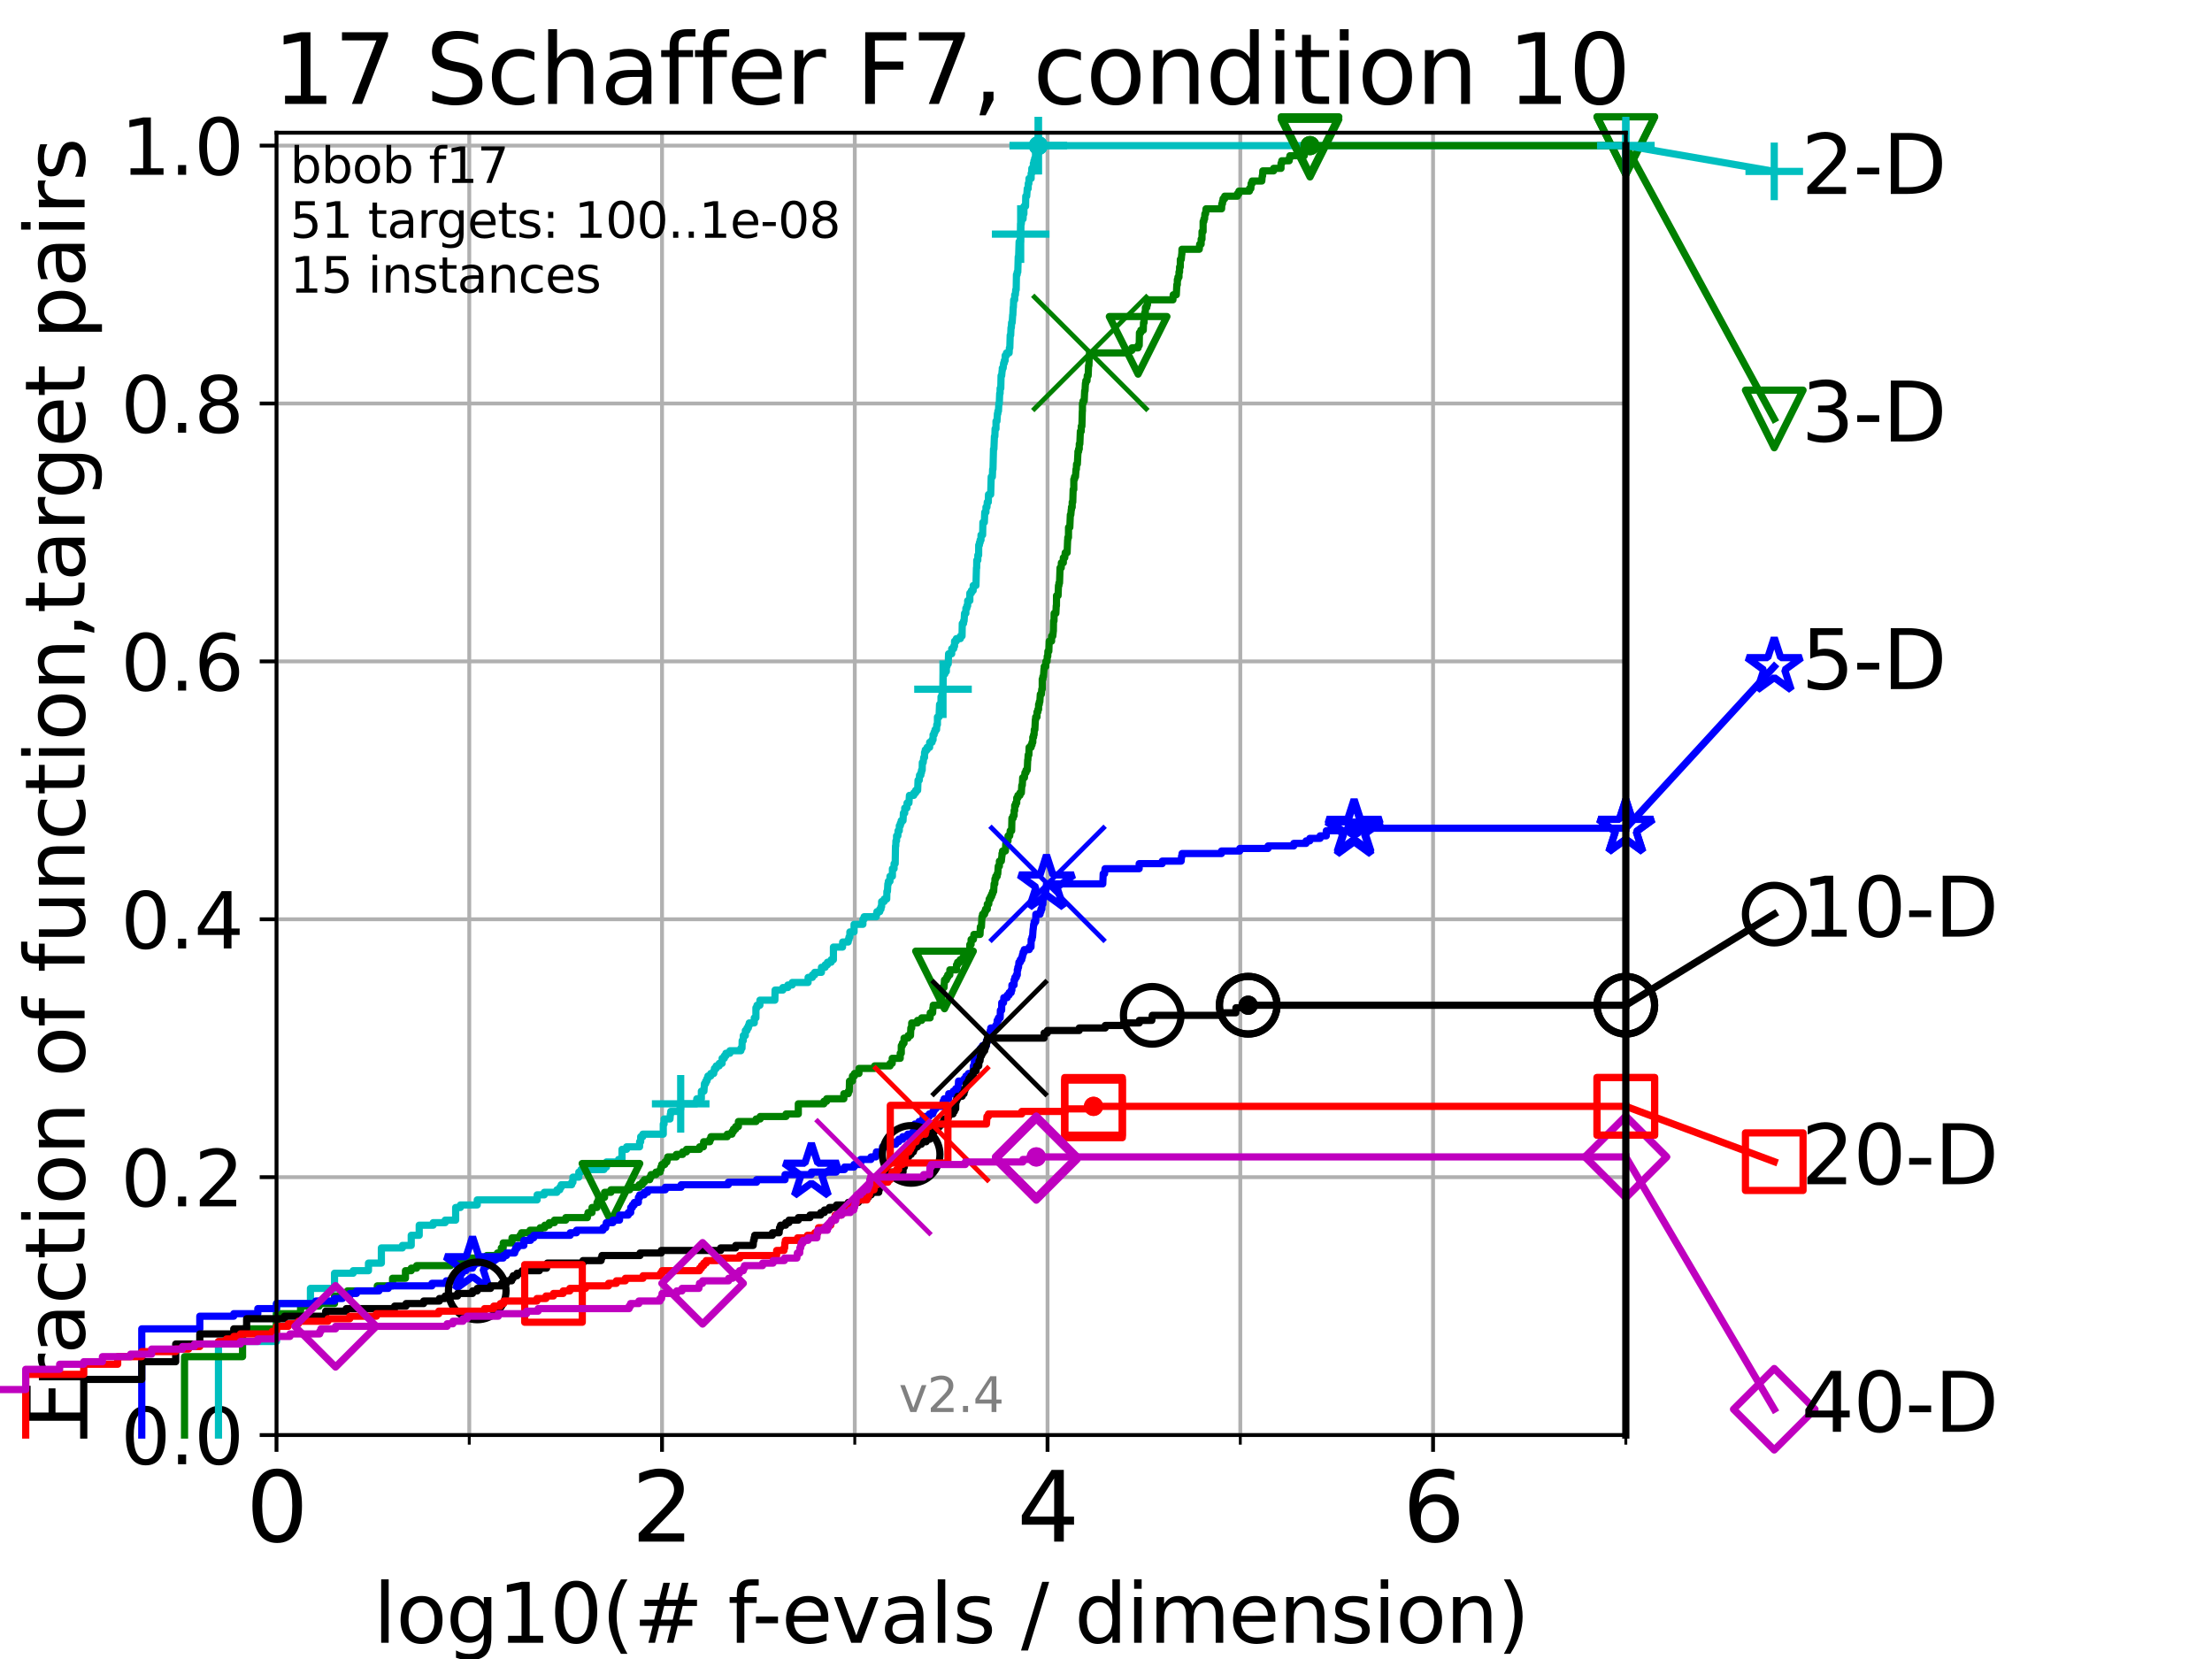 <?xml version="1.0" encoding="utf-8" standalone="no"?>
<!DOCTYPE svg PUBLIC "-//W3C//DTD SVG 1.1//EN"
  "http://www.w3.org/Graphics/SVG/1.1/DTD/svg11.dtd">
<svg height="345.6pt" version="1.1" viewBox="0 0 460.8 345.6" width="460.8pt" xmlns="http://www.w3.org/2000/svg" xmlns:xlink="http://www.w3.org/1999/xlink">
 <defs>
  <style type="text/css">*{stroke-linecap:butt;stroke-linejoin:round;}</style>
 </defs>
 <g id="figure_1">
  <g id="patch_1">
   <path d="M 0 345.6 
L 460.8 345.6 
L 460.8 0 
L 0 0 
z
" style="fill:#ffffff;"/>
  </g>
  <g id="axes_1">
   <g id="patch_2">
    <path d="M 57.6 298.944 
L 338.688 298.944 
L 338.688 27.648 
L 57.6 27.648 
z
" style="fill:#ffffff;"/>
   </g>
   <g id="matplotlib.axis_1">
    <g id="xtick_1">
     <g id="line2d_1">
      <path clip-path="url(#p564308ac4a)" d="M 57.6 298.944 
L 57.6 27.648 
" style="fill:none;stroke:#b0b0b0;stroke-linecap:square;stroke-width:0.8;"/>
     </g>
     <g id="line2d_2">
      <defs>
       <path d="M 0 0 
L 0 3.5 
" id="m9e114c928c" style="stroke:#000000;stroke-width:0.8;"/>
      </defs>
      <g>
       <use style="stroke:#000000;stroke-width:0.8;" x="57.6" xlink:href="#m9e114c928c" y="298.944"/>
      </g>
     </g>
     <g id="text_1">
      <!-- 0 -->
      <g transform="translate(51.237 321.141)scale(0.2 -0.2)">
       <defs>
        <path d="M 2034 4250 
Q 1547 4250 1301 3770 
Q 1056 3291 1056 2328 
Q 1056 1369 1301 889 
Q 1547 409 2034 409 
Q 2525 409 2770 889 
Q 3016 1369 3016 2328 
Q 3016 3291 2770 3770 
Q 2525 4250 2034 4250 
z
M 2034 4750 
Q 2819 4750 3233 4129 
Q 3647 3509 3647 2328 
Q 3647 1150 3233 529 
Q 2819 -91 2034 -91 
Q 1250 -91 836 529 
Q 422 1150 422 2328 
Q 422 3509 836 4129 
Q 1250 4750 2034 4750 
z
" id="DejaVuSans-30" transform="scale(0.016)"/>
       </defs>
       <use xlink:href="#DejaVuSans-30"/>
      </g>
     </g>
    </g>
    <g id="xtick_2">
     <g id="line2d_3">
      <path clip-path="url(#p564308ac4a)" d="M 137.911 298.944 
L 137.911 27.648 
" style="fill:none;stroke:#b0b0b0;stroke-linecap:square;stroke-width:0.8;"/>
     </g>
     <g id="line2d_4">
      <g>
       <use style="stroke:#000000;stroke-width:0.8;" x="137.911" xlink:href="#m9e114c928c" y="298.944"/>
      </g>
     </g>
     <g id="text_2">
      <!-- 2 -->
      <g transform="translate(131.548 321.141)scale(0.2 -0.2)">
       <defs>
        <path d="M 1228 531 
L 3431 531 
L 3431 0 
L 469 0 
L 469 531 
Q 828 903 1448 1529 
Q 2069 2156 2228 2338 
Q 2531 2678 2651 2914 
Q 2772 3150 2772 3378 
Q 2772 3750 2511 3984 
Q 2250 4219 1831 4219 
Q 1534 4219 1204 4116 
Q 875 4013 500 3803 
L 500 4441 
Q 881 4594 1212 4672 
Q 1544 4750 1819 4750 
Q 2544 4750 2975 4387 
Q 3406 4025 3406 3419 
Q 3406 3131 3298 2873 
Q 3191 2616 2906 2266 
Q 2828 2175 2409 1742 
Q 1991 1309 1228 531 
z
" id="DejaVuSans-32" transform="scale(0.016)"/>
       </defs>
       <use xlink:href="#DejaVuSans-32"/>
      </g>
     </g>
    </g>
    <g id="xtick_3">
     <g id="line2d_5">
      <path clip-path="url(#p564308ac4a)" d="M 218.222 298.944 
L 218.222 27.648 
" style="fill:none;stroke:#b0b0b0;stroke-linecap:square;stroke-width:0.8;"/>
     </g>
     <g id="line2d_6">
      <g>
       <use style="stroke:#000000;stroke-width:0.8;" x="218.222" xlink:href="#m9e114c928c" y="298.944"/>
      </g>
     </g>
     <g id="text_3">
      <!-- 4 -->
      <g transform="translate(211.859 321.141)scale(0.2 -0.2)">
       <defs>
        <path d="M 2419 4116 
L 825 1625 
L 2419 1625 
L 2419 4116 
z
M 2253 4666 
L 3047 4666 
L 3047 1625 
L 3713 1625 
L 3713 1100 
L 3047 1100 
L 3047 0 
L 2419 0 
L 2419 1100 
L 313 1100 
L 313 1709 
L 2253 4666 
z
" id="DejaVuSans-34" transform="scale(0.016)"/>
       </defs>
       <use xlink:href="#DejaVuSans-34"/>
      </g>
     </g>
    </g>
    <g id="xtick_4">
     <g id="line2d_7">
      <path clip-path="url(#p564308ac4a)" d="M 298.533 298.944 
L 298.533 27.648 
" style="fill:none;stroke:#b0b0b0;stroke-linecap:square;stroke-width:0.8;"/>
     </g>
     <g id="line2d_8">
      <g>
       <use style="stroke:#000000;stroke-width:0.8;" x="298.533" xlink:href="#m9e114c928c" y="298.944"/>
      </g>
     </g>
     <g id="text_4">
      <!-- 6 -->
      <g transform="translate(292.17 321.141)scale(0.2 -0.2)">
       <defs>
        <path d="M 2113 2584 
Q 1688 2584 1439 2293 
Q 1191 2003 1191 1497 
Q 1191 994 1439 701 
Q 1688 409 2113 409 
Q 2538 409 2786 701 
Q 3034 994 3034 1497 
Q 3034 2003 2786 2293 
Q 2538 2584 2113 2584 
z
M 3366 4563 
L 3366 3988 
Q 3128 4100 2886 4159 
Q 2644 4219 2406 4219 
Q 1781 4219 1451 3797 
Q 1122 3375 1075 2522 
Q 1259 2794 1537 2939 
Q 1816 3084 2150 3084 
Q 2853 3084 3261 2657 
Q 3669 2231 3669 1497 
Q 3669 778 3244 343 
Q 2819 -91 2113 -91 
Q 1303 -91 875 529 
Q 447 1150 447 2328 
Q 447 3434 972 4092 
Q 1497 4750 2381 4750 
Q 2619 4750 2861 4703 
Q 3103 4656 3366 4563 
z
" id="DejaVuSans-36" transform="scale(0.016)"/>
       </defs>
       <use xlink:href="#DejaVuSans-36"/>
      </g>
     </g>
    </g>
    <g id="xtick_5">
     <g id="line2d_9">
      <path clip-path="url(#p564308ac4a)" d="M 97.755 298.944 
L 97.755 27.648 
" style="fill:none;stroke:#b0b0b0;stroke-linecap:square;stroke-width:0.8;"/>
     </g>
     <g id="line2d_10">
      <defs>
       <path d="M 0 0 
L 0 2 
" id="mdda31b5b8b" style="stroke:#000000;stroke-width:0.6;"/>
      </defs>
      <g>
       <use style="stroke:#000000;stroke-width:0.6;" x="97.755" xlink:href="#mdda31b5b8b" y="298.944"/>
      </g>
     </g>
    </g>
    <g id="xtick_6">
     <g id="line2d_11">
      <path clip-path="url(#p564308ac4a)" d="M 178.066 298.944 
L 178.066 27.648 
" style="fill:none;stroke:#b0b0b0;stroke-linecap:square;stroke-width:0.8;"/>
     </g>
     <g id="line2d_12">
      <g>
       <use style="stroke:#000000;stroke-width:0.6;" x="178.066" xlink:href="#mdda31b5b8b" y="298.944"/>
      </g>
     </g>
    </g>
    <g id="xtick_7">
     <g id="line2d_13">
      <path clip-path="url(#p564308ac4a)" d="M 258.377 298.944 
L 258.377 27.648 
" style="fill:none;stroke:#b0b0b0;stroke-linecap:square;stroke-width:0.8;"/>
     </g>
     <g id="line2d_14">
      <g>
       <use style="stroke:#000000;stroke-width:0.6;" x="258.377" xlink:href="#mdda31b5b8b" y="298.944"/>
      </g>
     </g>
    </g>
    <g id="xtick_8">
     <g id="line2d_15">
      <path clip-path="url(#p564308ac4a)" d="M 338.688 298.944 
L 338.688 27.648 
" style="fill:none;stroke:#b0b0b0;stroke-linecap:square;stroke-width:0.8;"/>
     </g>
     <g id="line2d_16">
      <g>
       <use style="stroke:#000000;stroke-width:0.6;" x="338.688" xlink:href="#mdda31b5b8b" y="298.944"/>
      </g>
     </g>
    </g>
    <g id="text_5">
     <!-- log10(# f-evals / dimension) -->
     <g transform="translate(77.764 342.218)scale(0.17 -0.17)">
      <defs>
       <path d="M 603 4863 
L 1178 4863 
L 1178 0 
L 603 0 
L 603 4863 
z
" id="DejaVuSans-6c" transform="scale(0.016)"/>
       <path d="M 1959 3097 
Q 1497 3097 1228 2736 
Q 959 2375 959 1747 
Q 959 1119 1226 758 
Q 1494 397 1959 397 
Q 2419 397 2687 759 
Q 2956 1122 2956 1747 
Q 2956 2369 2687 2733 
Q 2419 3097 1959 3097 
z
M 1959 3584 
Q 2709 3584 3137 3096 
Q 3566 2609 3566 1747 
Q 3566 888 3137 398 
Q 2709 -91 1959 -91 
Q 1206 -91 779 398 
Q 353 888 353 1747 
Q 353 2609 779 3096 
Q 1206 3584 1959 3584 
z
" id="DejaVuSans-6f" transform="scale(0.016)"/>
       <path d="M 2906 1791 
Q 2906 2416 2648 2759 
Q 2391 3103 1925 3103 
Q 1463 3103 1205 2759 
Q 947 2416 947 1791 
Q 947 1169 1205 825 
Q 1463 481 1925 481 
Q 2391 481 2648 825 
Q 2906 1169 2906 1791 
z
M 3481 434 
Q 3481 -459 3084 -895 
Q 2688 -1331 1869 -1331 
Q 1566 -1331 1297 -1286 
Q 1028 -1241 775 -1147 
L 775 -588 
Q 1028 -725 1275 -790 
Q 1522 -856 1778 -856 
Q 2344 -856 2625 -561 
Q 2906 -266 2906 331 
L 2906 616 
Q 2728 306 2450 153 
Q 2172 0 1784 0 
Q 1141 0 747 490 
Q 353 981 353 1791 
Q 353 2603 747 3093 
Q 1141 3584 1784 3584 
Q 2172 3584 2450 3431 
Q 2728 3278 2906 2969 
L 2906 3500 
L 3481 3500 
L 3481 434 
z
" id="DejaVuSans-67" transform="scale(0.016)"/>
       <path d="M 794 531 
L 1825 531 
L 1825 4091 
L 703 3866 
L 703 4441 
L 1819 4666 
L 2450 4666 
L 2450 531 
L 3481 531 
L 3481 0 
L 794 0 
L 794 531 
z
" id="DejaVuSans-31" transform="scale(0.016)"/>
       <path d="M 1984 4856 
Q 1566 4138 1362 3434 
Q 1159 2731 1159 2009 
Q 1159 1288 1364 580 
Q 1569 -128 1984 -844 
L 1484 -844 
Q 1016 -109 783 600 
Q 550 1309 550 2009 
Q 550 2706 781 3412 
Q 1013 4119 1484 4856 
L 1984 4856 
z
" id="DejaVuSans-28" transform="scale(0.016)"/>
       <path d="M 3272 2816 
L 2363 2816 
L 2100 1772 
L 3016 1772 
L 3272 2816 
z
M 2803 4594 
L 2478 3297 
L 3391 3297 
L 3719 4594 
L 4219 4594 
L 3897 3297 
L 4872 3297 
L 4872 2816 
L 3775 2816 
L 3519 1772 
L 4513 1772 
L 4513 1294 
L 3397 1294 
L 3072 0 
L 2572 0 
L 2894 1294 
L 1978 1294 
L 1656 0 
L 1153 0 
L 1478 1294 
L 494 1294 
L 494 1772 
L 1594 1772 
L 1856 2816 
L 850 2816 
L 850 3297 
L 1978 3297 
L 2297 4594 
L 2803 4594 
z
" id="DejaVuSans-23" transform="scale(0.016)"/>
       <path id="DejaVuSans-20" transform="scale(0.016)"/>
       <path d="M 2375 4863 
L 2375 4384 
L 1825 4384 
Q 1516 4384 1395 4259 
Q 1275 4134 1275 3809 
L 1275 3500 
L 2222 3500 
L 2222 3053 
L 1275 3053 
L 1275 0 
L 697 0 
L 697 3053 
L 147 3053 
L 147 3500 
L 697 3500 
L 697 3744 
Q 697 4328 969 4595 
Q 1241 4863 1831 4863 
L 2375 4863 
z
" id="DejaVuSans-66" transform="scale(0.016)"/>
       <path d="M 313 2009 
L 1997 2009 
L 1997 1497 
L 313 1497 
L 313 2009 
z
" id="DejaVuSans-2d" transform="scale(0.016)"/>
       <path d="M 3597 1894 
L 3597 1613 
L 953 1613 
Q 991 1019 1311 708 
Q 1631 397 2203 397 
Q 2534 397 2845 478 
Q 3156 559 3463 722 
L 3463 178 
Q 3153 47 2828 -22 
Q 2503 -91 2169 -91 
Q 1331 -91 842 396 
Q 353 884 353 1716 
Q 353 2575 817 3079 
Q 1281 3584 2069 3584 
Q 2775 3584 3186 3129 
Q 3597 2675 3597 1894 
z
M 3022 2063 
Q 3016 2534 2758 2815 
Q 2500 3097 2075 3097 
Q 1594 3097 1305 2825 
Q 1016 2553 972 2059 
L 3022 2063 
z
" id="DejaVuSans-65" transform="scale(0.016)"/>
       <path d="M 191 3500 
L 800 3500 
L 1894 563 
L 2988 3500 
L 3597 3500 
L 2284 0 
L 1503 0 
L 191 3500 
z
" id="DejaVuSans-76" transform="scale(0.016)"/>
       <path d="M 2194 1759 
Q 1497 1759 1228 1600 
Q 959 1441 959 1056 
Q 959 750 1161 570 
Q 1363 391 1709 391 
Q 2188 391 2477 730 
Q 2766 1069 2766 1631 
L 2766 1759 
L 2194 1759 
z
M 3341 1997 
L 3341 0 
L 2766 0 
L 2766 531 
Q 2569 213 2275 61 
Q 1981 -91 1556 -91 
Q 1019 -91 701 211 
Q 384 513 384 1019 
Q 384 1609 779 1909 
Q 1175 2209 1959 2209 
L 2766 2209 
L 2766 2266 
Q 2766 2663 2505 2880 
Q 2244 3097 1772 3097 
Q 1472 3097 1187 3025 
Q 903 2953 641 2809 
L 641 3341 
Q 956 3463 1253 3523 
Q 1550 3584 1831 3584 
Q 2591 3584 2966 3190 
Q 3341 2797 3341 1997 
z
" id="DejaVuSans-61" transform="scale(0.016)"/>
       <path d="M 2834 3397 
L 2834 2853 
Q 2591 2978 2328 3040 
Q 2066 3103 1784 3103 
Q 1356 3103 1142 2972 
Q 928 2841 928 2578 
Q 928 2378 1081 2264 
Q 1234 2150 1697 2047 
L 1894 2003 
Q 2506 1872 2764 1633 
Q 3022 1394 3022 966 
Q 3022 478 2636 193 
Q 2250 -91 1575 -91 
Q 1294 -91 989 -36 
Q 684 19 347 128 
L 347 722 
Q 666 556 975 473 
Q 1284 391 1588 391 
Q 1994 391 2212 530 
Q 2431 669 2431 922 
Q 2431 1156 2273 1281 
Q 2116 1406 1581 1522 
L 1381 1569 
Q 847 1681 609 1914 
Q 372 2147 372 2553 
Q 372 3047 722 3315 
Q 1072 3584 1716 3584 
Q 2034 3584 2315 3537 
Q 2597 3491 2834 3397 
z
" id="DejaVuSans-73" transform="scale(0.016)"/>
       <path d="M 1625 4666 
L 2156 4666 
L 531 -594 
L 0 -594 
L 1625 4666 
z
" id="DejaVuSans-2f" transform="scale(0.016)"/>
       <path d="M 2906 2969 
L 2906 4863 
L 3481 4863 
L 3481 0 
L 2906 0 
L 2906 525 
Q 2725 213 2448 61 
Q 2172 -91 1784 -91 
Q 1150 -91 751 415 
Q 353 922 353 1747 
Q 353 2572 751 3078 
Q 1150 3584 1784 3584 
Q 2172 3584 2448 3432 
Q 2725 3281 2906 2969 
z
M 947 1747 
Q 947 1113 1208 752 
Q 1469 391 1925 391 
Q 2381 391 2643 752 
Q 2906 1113 2906 1747 
Q 2906 2381 2643 2742 
Q 2381 3103 1925 3103 
Q 1469 3103 1208 2742 
Q 947 2381 947 1747 
z
" id="DejaVuSans-64" transform="scale(0.016)"/>
       <path d="M 603 3500 
L 1178 3500 
L 1178 0 
L 603 0 
L 603 3500 
z
M 603 4863 
L 1178 4863 
L 1178 4134 
L 603 4134 
L 603 4863 
z
" id="DejaVuSans-69" transform="scale(0.016)"/>
       <path d="M 3328 2828 
Q 3544 3216 3844 3400 
Q 4144 3584 4550 3584 
Q 5097 3584 5394 3201 
Q 5691 2819 5691 2113 
L 5691 0 
L 5113 0 
L 5113 2094 
Q 5113 2597 4934 2840 
Q 4756 3084 4391 3084 
Q 3944 3084 3684 2787 
Q 3425 2491 3425 1978 
L 3425 0 
L 2847 0 
L 2847 2094 
Q 2847 2600 2669 2842 
Q 2491 3084 2119 3084 
Q 1678 3084 1418 2786 
Q 1159 2488 1159 1978 
L 1159 0 
L 581 0 
L 581 3500 
L 1159 3500 
L 1159 2956 
Q 1356 3278 1631 3431 
Q 1906 3584 2284 3584 
Q 2666 3584 2933 3390 
Q 3200 3197 3328 2828 
z
" id="DejaVuSans-6d" transform="scale(0.016)"/>
       <path d="M 3513 2113 
L 3513 0 
L 2938 0 
L 2938 2094 
Q 2938 2591 2744 2837 
Q 2550 3084 2163 3084 
Q 1697 3084 1428 2787 
Q 1159 2491 1159 1978 
L 1159 0 
L 581 0 
L 581 3500 
L 1159 3500 
L 1159 2956 
Q 1366 3272 1645 3428 
Q 1925 3584 2291 3584 
Q 2894 3584 3203 3211 
Q 3513 2838 3513 2113 
z
" id="DejaVuSans-6e" transform="scale(0.016)"/>
       <path d="M 513 4856 
L 1013 4856 
Q 1481 4119 1714 3412 
Q 1947 2706 1947 2009 
Q 1947 1309 1714 600 
Q 1481 -109 1013 -844 
L 513 -844 
Q 928 -128 1133 580 
Q 1338 1288 1338 2009 
Q 1338 2731 1133 3434 
Q 928 4138 513 4856 
z
" id="DejaVuSans-29" transform="scale(0.016)"/>
      </defs>
      <use xlink:href="#DejaVuSans-6c"/>
      <use x="27.783" xlink:href="#DejaVuSans-6f"/>
      <use x="88.965" xlink:href="#DejaVuSans-67"/>
      <use x="152.441" xlink:href="#DejaVuSans-31"/>
      <use x="216.064" xlink:href="#DejaVuSans-30"/>
      <use x="279.688" xlink:href="#DejaVuSans-28"/>
      <use x="318.701" xlink:href="#DejaVuSans-23"/>
      <use x="402.49" xlink:href="#DejaVuSans-20"/>
      <use x="434.277" xlink:href="#DejaVuSans-66"/>
      <use x="463.982" xlink:href="#DejaVuSans-2d"/>
      <use x="500.066" xlink:href="#DejaVuSans-65"/>
      <use x="561.59" xlink:href="#DejaVuSans-76"/>
      <use x="620.77" xlink:href="#DejaVuSans-61"/>
      <use x="682.049" xlink:href="#DejaVuSans-6c"/>
      <use x="709.832" xlink:href="#DejaVuSans-73"/>
      <use x="761.932" xlink:href="#DejaVuSans-20"/>
      <use x="793.719" xlink:href="#DejaVuSans-2f"/>
      <use x="827.41" xlink:href="#DejaVuSans-20"/>
      <use x="859.197" xlink:href="#DejaVuSans-64"/>
      <use x="922.674" xlink:href="#DejaVuSans-69"/>
      <use x="950.457" xlink:href="#DejaVuSans-6d"/>
      <use x="1047.869" xlink:href="#DejaVuSans-65"/>
      <use x="1109.393" xlink:href="#DejaVuSans-6e"/>
      <use x="1172.771" xlink:href="#DejaVuSans-73"/>
      <use x="1224.871" xlink:href="#DejaVuSans-69"/>
      <use x="1252.654" xlink:href="#DejaVuSans-6f"/>
      <use x="1313.836" xlink:href="#DejaVuSans-6e"/>
      <use x="1377.215" xlink:href="#DejaVuSans-29"/>
     </g>
    </g>
   </g>
   <g id="matplotlib.axis_2">
    <g id="ytick_1">
     <g id="line2d_17">
      <path clip-path="url(#p564308ac4a)" d="M 57.6 298.944 
L 338.688 298.944 
" style="fill:none;stroke:#b0b0b0;stroke-linecap:square;stroke-width:0.8;"/>
     </g>
     <g id="line2d_18">
      <defs>
       <path d="M 0 0 
L -3.5 0 
" id="m83b48018ad" style="stroke:#000000;stroke-width:0.8;"/>
      </defs>
      <g>
       <use style="stroke:#000000;stroke-width:0.8;" x="57.6" xlink:href="#m83b48018ad" y="298.944"/>
      </g>
     </g>
     <g id="text_6">
      <!-- 0.0 -->
      <g transform="translate(25.155 305.023)scale(0.16 -0.16)">
       <defs>
        <path d="M 684 794 
L 1344 794 
L 1344 0 
L 684 0 
L 684 794 
z
" id="DejaVuSans-2e" transform="scale(0.016)"/>
       </defs>
       <use xlink:href="#DejaVuSans-30"/>
       <use x="63.623" xlink:href="#DejaVuSans-2e"/>
       <use x="95.41" xlink:href="#DejaVuSans-30"/>
      </g>
     </g>
    </g>
    <g id="ytick_2">
     <g id="line2d_19">
      <path clip-path="url(#p564308ac4a)" d="M 57.6 245.222 
L 338.688 245.222 
" style="fill:none;stroke:#b0b0b0;stroke-linecap:square;stroke-width:0.8;"/>
     </g>
     <g id="line2d_20">
      <g>
       <use style="stroke:#000000;stroke-width:0.8;" x="57.6" xlink:href="#m83b48018ad" y="245.222"/>
      </g>
     </g>
     <g id="text_7">
      <!-- 0.2 -->
      <g transform="translate(25.155 251.301)scale(0.16 -0.16)">
       <use xlink:href="#DejaVuSans-30"/>
       <use x="63.623" xlink:href="#DejaVuSans-2e"/>
       <use x="95.41" xlink:href="#DejaVuSans-32"/>
      </g>
     </g>
    </g>
    <g id="ytick_3">
     <g id="line2d_21">
      <path clip-path="url(#p564308ac4a)" d="M 57.6 191.5 
L 338.688 191.5 
" style="fill:none;stroke:#b0b0b0;stroke-linecap:square;stroke-width:0.8;"/>
     </g>
     <g id="line2d_22">
      <g>
       <use style="stroke:#000000;stroke-width:0.8;" x="57.6" xlink:href="#m83b48018ad" y="191.5"/>
      </g>
     </g>
     <g id="text_8">
      <!-- 0.4 -->
      <g transform="translate(25.155 197.579)scale(0.16 -0.16)">
       <use xlink:href="#DejaVuSans-30"/>
       <use x="63.623" xlink:href="#DejaVuSans-2e"/>
       <use x="95.41" xlink:href="#DejaVuSans-34"/>
      </g>
     </g>
    </g>
    <g id="ytick_4">
     <g id="line2d_23">
      <path clip-path="url(#p564308ac4a)" d="M 57.6 137.778 
L 338.688 137.778 
" style="fill:none;stroke:#b0b0b0;stroke-linecap:square;stroke-width:0.8;"/>
     </g>
     <g id="line2d_24">
      <g>
       <use style="stroke:#000000;stroke-width:0.8;" x="57.6" xlink:href="#m83b48018ad" y="137.778"/>
      </g>
     </g>
     <g id="text_9">
      <!-- 0.6 -->
      <g transform="translate(25.155 143.857)scale(0.16 -0.16)">
       <use xlink:href="#DejaVuSans-30"/>
       <use x="63.623" xlink:href="#DejaVuSans-2e"/>
       <use x="95.41" xlink:href="#DejaVuSans-36"/>
      </g>
     </g>
    </g>
    <g id="ytick_5">
     <g id="line2d_25">
      <path clip-path="url(#p564308ac4a)" d="M 57.6 84.056 
L 338.688 84.056 
" style="fill:none;stroke:#b0b0b0;stroke-linecap:square;stroke-width:0.8;"/>
     </g>
     <g id="line2d_26">
      <g>
       <use style="stroke:#000000;stroke-width:0.8;" x="57.6" xlink:href="#m83b48018ad" y="84.056"/>
      </g>
     </g>
     <g id="text_10">
      <!-- 0.8 -->
      <g transform="translate(25.155 90.135)scale(0.16 -0.16)">
       <defs>
        <path d="M 2034 2216 
Q 1584 2216 1326 1975 
Q 1069 1734 1069 1313 
Q 1069 891 1326 650 
Q 1584 409 2034 409 
Q 2484 409 2743 651 
Q 3003 894 3003 1313 
Q 3003 1734 2745 1975 
Q 2488 2216 2034 2216 
z
M 1403 2484 
Q 997 2584 770 2862 
Q 544 3141 544 3541 
Q 544 4100 942 4425 
Q 1341 4750 2034 4750 
Q 2731 4750 3128 4425 
Q 3525 4100 3525 3541 
Q 3525 3141 3298 2862 
Q 3072 2584 2669 2484 
Q 3125 2378 3379 2068 
Q 3634 1759 3634 1313 
Q 3634 634 3220 271 
Q 2806 -91 2034 -91 
Q 1263 -91 848 271 
Q 434 634 434 1313 
Q 434 1759 690 2068 
Q 947 2378 1403 2484 
z
M 1172 3481 
Q 1172 3119 1398 2916 
Q 1625 2713 2034 2713 
Q 2441 2713 2670 2916 
Q 2900 3119 2900 3481 
Q 2900 3844 2670 4047 
Q 2441 4250 2034 4250 
Q 1625 4250 1398 4047 
Q 1172 3844 1172 3481 
z
" id="DejaVuSans-38" transform="scale(0.016)"/>
       </defs>
       <use xlink:href="#DejaVuSans-30"/>
       <use x="63.623" xlink:href="#DejaVuSans-2e"/>
       <use x="95.41" xlink:href="#DejaVuSans-38"/>
      </g>
     </g>
    </g>
    <g id="ytick_6">
     <g id="line2d_27">
      <path clip-path="url(#p564308ac4a)" d="M 57.6 30.334 
L 338.688 30.334 
" style="fill:none;stroke:#b0b0b0;stroke-linecap:square;stroke-width:0.8;"/>
     </g>
     <g id="line2d_28">
      <g>
       <use style="stroke:#000000;stroke-width:0.8;" x="57.6" xlink:href="#m83b48018ad" y="30.334"/>
      </g>
     </g>
     <g id="text_11">
      <!-- 1.0 -->
      <g transform="translate(25.155 36.413)scale(0.16 -0.16)">
       <use xlink:href="#DejaVuSans-31"/>
       <use x="63.623" xlink:href="#DejaVuSans-2e"/>
       <use x="95.41" xlink:href="#DejaVuSans-30"/>
      </g>
     </g>
    </g>
    <g id="text_12">
     <!-- Fraction of function,target pairs -->
     <g transform="translate(17.62 297.681)rotate(-90)scale(0.17 -0.17)">
      <defs>
       <path d="M 628 4666 
L 3309 4666 
L 3309 4134 
L 1259 4134 
L 1259 2759 
L 3109 2759 
L 3109 2228 
L 1259 2228 
L 1259 0 
L 628 0 
L 628 4666 
z
" id="DejaVuSans-46" transform="scale(0.016)"/>
       <path d="M 2631 2963 
Q 2534 3019 2420 3045 
Q 2306 3072 2169 3072 
Q 1681 3072 1420 2755 
Q 1159 2438 1159 1844 
L 1159 0 
L 581 0 
L 581 3500 
L 1159 3500 
L 1159 2956 
Q 1341 3275 1631 3429 
Q 1922 3584 2338 3584 
Q 2397 3584 2469 3576 
Q 2541 3569 2628 3553 
L 2631 2963 
z
" id="DejaVuSans-72" transform="scale(0.016)"/>
       <path d="M 3122 3366 
L 3122 2828 
Q 2878 2963 2633 3030 
Q 2388 3097 2138 3097 
Q 1578 3097 1268 2742 
Q 959 2388 959 1747 
Q 959 1106 1268 751 
Q 1578 397 2138 397 
Q 2388 397 2633 464 
Q 2878 531 3122 666 
L 3122 134 
Q 2881 22 2623 -34 
Q 2366 -91 2075 -91 
Q 1284 -91 818 406 
Q 353 903 353 1747 
Q 353 2603 823 3093 
Q 1294 3584 2113 3584 
Q 2378 3584 2631 3529 
Q 2884 3475 3122 3366 
z
" id="DejaVuSans-63" transform="scale(0.016)"/>
       <path d="M 1172 4494 
L 1172 3500 
L 2356 3500 
L 2356 3053 
L 1172 3053 
L 1172 1153 
Q 1172 725 1289 603 
Q 1406 481 1766 481 
L 2356 481 
L 2356 0 
L 1766 0 
Q 1100 0 847 248 
Q 594 497 594 1153 
L 594 3053 
L 172 3053 
L 172 3500 
L 594 3500 
L 594 4494 
L 1172 4494 
z
" id="DejaVuSans-74" transform="scale(0.016)"/>
       <path d="M 544 1381 
L 544 3500 
L 1119 3500 
L 1119 1403 
Q 1119 906 1312 657 
Q 1506 409 1894 409 
Q 2359 409 2629 706 
Q 2900 1003 2900 1516 
L 2900 3500 
L 3475 3500 
L 3475 0 
L 2900 0 
L 2900 538 
Q 2691 219 2414 64 
Q 2138 -91 1772 -91 
Q 1169 -91 856 284 
Q 544 659 544 1381 
z
M 1991 3584 
L 1991 3584 
z
" id="DejaVuSans-75" transform="scale(0.016)"/>
       <path d="M 750 794 
L 1409 794 
L 1409 256 
L 897 -744 
L 494 -744 
L 750 256 
L 750 794 
z
" id="DejaVuSans-2c" transform="scale(0.016)"/>
       <path d="M 1159 525 
L 1159 -1331 
L 581 -1331 
L 581 3500 
L 1159 3500 
L 1159 2969 
Q 1341 3281 1617 3432 
Q 1894 3584 2278 3584 
Q 2916 3584 3314 3078 
Q 3713 2572 3713 1747 
Q 3713 922 3314 415 
Q 2916 -91 2278 -91 
Q 1894 -91 1617 61 
Q 1341 213 1159 525 
z
M 3116 1747 
Q 3116 2381 2855 2742 
Q 2594 3103 2138 3103 
Q 1681 3103 1420 2742 
Q 1159 2381 1159 1747 
Q 1159 1113 1420 752 
Q 1681 391 2138 391 
Q 2594 391 2855 752 
Q 3116 1113 3116 1747 
z
" id="DejaVuSans-70" transform="scale(0.016)"/>
      </defs>
      <use xlink:href="#DejaVuSans-46"/>
      <use x="50.27" xlink:href="#DejaVuSans-72"/>
      <use x="91.383" xlink:href="#DejaVuSans-61"/>
      <use x="152.662" xlink:href="#DejaVuSans-63"/>
      <use x="207.643" xlink:href="#DejaVuSans-74"/>
      <use x="246.852" xlink:href="#DejaVuSans-69"/>
      <use x="274.635" xlink:href="#DejaVuSans-6f"/>
      <use x="335.816" xlink:href="#DejaVuSans-6e"/>
      <use x="399.195" xlink:href="#DejaVuSans-20"/>
      <use x="430.982" xlink:href="#DejaVuSans-6f"/>
      <use x="492.164" xlink:href="#DejaVuSans-66"/>
      <use x="527.369" xlink:href="#DejaVuSans-20"/>
      <use x="559.156" xlink:href="#DejaVuSans-66"/>
      <use x="594.361" xlink:href="#DejaVuSans-75"/>
      <use x="657.74" xlink:href="#DejaVuSans-6e"/>
      <use x="721.119" xlink:href="#DejaVuSans-63"/>
      <use x="776.1" xlink:href="#DejaVuSans-74"/>
      <use x="815.309" xlink:href="#DejaVuSans-69"/>
      <use x="843.092" xlink:href="#DejaVuSans-6f"/>
      <use x="904.273" xlink:href="#DejaVuSans-6e"/>
      <use x="967.652" xlink:href="#DejaVuSans-2c"/>
      <use x="999.439" xlink:href="#DejaVuSans-74"/>
      <use x="1038.648" xlink:href="#DejaVuSans-61"/>
      <use x="1099.928" xlink:href="#DejaVuSans-72"/>
      <use x="1139.291" xlink:href="#DejaVuSans-67"/>
      <use x="1202.768" xlink:href="#DejaVuSans-65"/>
      <use x="1264.291" xlink:href="#DejaVuSans-74"/>
      <use x="1303.5" xlink:href="#DejaVuSans-20"/>
      <use x="1335.287" xlink:href="#DejaVuSans-70"/>
      <use x="1398.764" xlink:href="#DejaVuSans-61"/>
      <use x="1460.043" xlink:href="#DejaVuSans-69"/>
      <use x="1487.826" xlink:href="#DejaVuSans-72"/>
      <use x="1528.939" xlink:href="#DejaVuSans-73"/>
     </g>
    </g>
   </g>
   <g id="line2d_29">
    <defs>
     <path d="M 0 1.5 
C 0.398 1.5 0.779 1.342 1.061 1.061 
C 1.342 0.779 1.5 0.398 1.5 0 
C 1.5 -0.398 1.342 -0.779 1.061 -1.061 
C 0.779 -1.342 0.398 -1.5 0 -1.5 
C -0.398 -1.5 -0.779 -1.342 -1.061 -1.061 
C -1.342 -0.779 -1.5 -0.398 -1.5 0 
C -1.5 0.398 -1.342 0.779 -1.061 1.061 
C -0.779 1.342 -0.398 1.5 0 1.5 
z
" id="m2675b9d70b" style="stroke:#00bfbf;"/>
    </defs>
    <g>
     <use style="fill:#00bfbf;stroke:#00bfbf;" x="216.296" xlink:href="#m2675b9d70b" y="30.334"/>
     <use style="fill:#00bfbf;stroke:#00bfbf;" x="216.296" xlink:href="#m2675b9d70b" y="30.334"/>
    </g>
   </g>
   <g id="line2d_30">
    <path d="M 45.512 298.944 
L 45.512 279.457 
L 57.6 279.457 
L 57.6 271.556 
L 64.671 271.556 
L 64.671 268.396 
L 69.688 268.396 
L 69.688 265.236 
L 73.579 265.236 
L 73.579 264.709 
L 76.759 264.709 
L 76.759 263.129 
L 79.447 263.129 
L 79.447 259.969 
L 83.83 259.969 
L 83.83 259.443 
L 85.667 259.443 
L 85.667 257.336 
L 87.33 257.336 
L 87.33 255.229 
L 90.243 255.229 
L 90.243 254.702 
L 92.738 254.702 
L 92.738 254.176 
L 94.921 254.176 
L 94.921 251.542 
L 95.918 251.542 
L 95.918 251.016 
L 99.418 251.016 
L 99.418 249.962 
L 111.897 249.962 
L 111.897 248.909 
L 113.383 248.909 
L 113.383 248.382 
L 116.02 248.382 
L 116.02 247.855 
L 116.621 247.855 
L 116.621 247.329 
L 116.914 247.329 
L 116.914 246.802 
L 119.097 246.802 
L 119.097 246.275 
L 119.352 246.275 
L 119.352 245.222 
L 120.572 245.222 
L 120.572 244.169 
L 121.037 244.169 
L 121.037 243.642 
L 125.823 243.642 
L 125.823 243.115 
L 126.338 243.115 
L 126.338 242.062 
L 128.856 242.062 
L 128.856 241.535 
L 129.574 241.535 
L 129.574 239.428 
L 130.532 239.428 
L 130.532 238.902 
L 133.239 238.902 
L 133.239 237.848 
L 133.466 237.848 
L 133.466 236.795 
L 133.91 236.795 
L 133.91 236.268 
L 138.171 236.268 
L 138.171 234.162 
L 138.341 234.162 
L 138.341 233.108 
L 139.573 233.108 
L 139.652 232.055 
L 139.731 232.055 
L 139.731 231.528 
L 141.592 231.528 
L 141.592 231.001 
L 141.802 231.001 
L 141.802 229.948 
L 145.04 229.948 
L 145.04 229.421 
L 145.155 229.421 
L 145.155 228.895 
L 146.107 228.895 
L 146.107 227.315 
L 146.644 227.315 
L 146.749 225.735 
L 147.01 225.735 
L 147.01 225.208 
L 147.267 225.208 
L 147.267 224.681 
L 147.47 224.681 
L 147.47 224.155 
L 148.064 224.155 
L 148.064 223.628 
L 148.686 223.628 
L 148.686 223.101 
L 148.827 223.101 
L 148.827 222.575 
L 149.196 222.575 
L 149.196 222.048 
L 149.824 222.048 
L 149.824 221.521 
L 150.429 221.521 
L 150.429 220.468 
L 150.891 220.468 
L 150.891 219.941 
L 151.219 219.941 
L 151.219 219.414 
L 152.053 219.414 
L 152.053 218.888 
L 154.338 218.888 
L 154.338 218.361 
L 154.574 218.361 
L 154.608 216.781 
L 154.841 216.781 
L 154.841 215.728 
L 155.265 215.728 
L 155.265 214.674 
L 155.616 214.674 
L 155.616 214.148 
L 155.898 214.148 
L 155.898 213.621 
L 156.083 213.621 
L 156.083 213.094 
L 157.128 213.094 
L 157.128 212.041 
L 157.472 212.041 
L 157.472 209.934 
L 157.698 209.934 
L 157.698 209.407 
L 158.304 209.407 
L 158.304 208.354 
L 161.42 208.354 
L 161.466 206.247 
L 163.082 206.247 
L 163.082 205.721 
L 164.121 205.721 
L 164.121 205.194 
L 165.029 205.194 
L 165.029 204.667 
L 168.34 204.667 
L 168.34 203.614 
L 169.23 203.614 
L 169.23 203.087 
L 169.716 203.087 
L 169.716 202.56 
L 171.121 202.56 
L 171.121 201.507 
L 171.896 201.507 
L 171.896 200.98 
L 172.374 200.98 
L 172.374 200.454 
L 173.142 200.454 
L 173.142 199.927 
L 173.61 199.927 
L 173.621 197.294 
L 175.517 197.294 
L 175.537 196.24 
L 176.697 196.24 
L 176.697 195.714 
L 176.866 195.714 
L 176.866 195.187 
L 177.043 195.187 
L 177.043 194.133 
L 177.917 194.133 
L 177.917 192.553 
L 179.76 192.553 
L 179.76 191.5 
L 180.011 191.5 
L 180.011 190.973 
L 182.541 190.973 
L 182.541 190.447 
L 182.675 190.447 
L 182.675 189.92 
L 183.268 189.92 
L 183.268 189.393 
L 183.525 189.393 
L 183.525 188.867 
L 183.658 188.867 
L 183.658 187.813 
L 184.194 187.813 
L 184.194 187.287 
L 184.72 187.287 
L 184.755 185.706 
L 184.868 185.706 
L 184.956 184.126 
L 185.056 184.126 
L 185.056 183.6 
L 185.397 183.6 
L 185.397 182.546 
L 185.905 182.546 
L 185.905 180.966 
L 186.252 180.966 
L 186.252 179.913 
L 186.485 179.913 
L 186.549 176.226 
L 186.608 176.226 
L 186.635 175.173 
L 186.768 175.173 
L 186.768 174.119 
L 187.046 174.119 
L 187.077 173.066 
L 187.341 173.066 
L 187.341 172.013 
L 187.559 172.013 
L 187.559 171.486 
L 187.741 171.486 
L 187.741 170.959 
L 188.117 170.959 
L 188.195 169.379 
L 188.471 169.379 
L 188.471 168.326 
L 188.921 168.326 
L 188.954 167.272 
L 189.351 167.272 
L 189.451 165.692 
L 190.358 165.692 
L 190.358 165.166 
L 190.75 165.166 
L 190.75 164.639 
L 191.162 164.639 
L 191.244 162.532 
L 191.504 162.532 
L 191.553 161.479 
L 191.836 161.479 
L 191.836 160.952 
L 191.966 160.952 
L 191.966 160.426 
L 192.111 160.426 
L 192.135 158.846 
L 192.32 158.846 
L 192.428 157.792 
L 192.599 157.792 
L 192.599 156.739 
L 192.746 156.739 
L 192.746 156.212 
L 193.129 156.212 
L 193.129 155.685 
L 193.661 155.685 
L 193.661 154.632 
L 194.164 154.632 
L 194.164 154.105 
L 194.374 154.105 
L 194.374 153.052 
L 194.602 153.052 
L 194.602 152.525 
L 194.79 152.525 
L 194.79 151.999 
L 195.101 151.999 
L 195.144 150.945 
L 195.284 150.945 
L 195.284 149.365 
L 195.619 149.365 
L 195.727 146.732 
L 196.031 146.732 
L 196.031 145.152 
L 196.226 145.152 
L 196.294 143.572 
L 196.444 143.572 
L 196.492 140.411 
L 196.831 140.411 
L 196.831 139.885 
L 197.141 139.885 
L 197.141 138.831 
L 197.278 138.831 
L 197.278 138.305 
L 197.531 138.305 
L 197.605 136.198 
L 198.258 136.198 
L 198.258 135.145 
L 198.672 135.145 
L 198.672 134.618 
L 198.85 134.618 
L 198.85 133.565 
L 199.225 133.565 
L 199.225 133.038 
L 200.067 133.038 
L 200.067 132.511 
L 200.412 132.511 
L 200.458 129.878 
L 200.724 129.878 
L 200.724 129.351 
L 200.838 129.351 
L 200.932 127.771 
L 201.207 127.771 
L 201.207 126.718 
L 201.416 126.718 
L 201.416 126.191 
L 201.585 126.191 
L 201.585 125.138 
L 202.034 125.138 
L 202.034 123.558 
L 202.357 123.558 
L 202.357 123.031 
L 202.726 123.031 
L 202.737 121.977 
L 203.308 121.977 
L 203.414 118.291 
L 203.459 118.291 
L 203.477 116.711 
L 203.697 116.711 
L 203.697 115.657 
L 203.867 115.657 
L 203.883 113.55 
L 204.031 113.55 
L 204.031 113.024 
L 204.174 113.024 
L 204.174 112.497 
L 204.362 112.497 
L 204.362 111.444 
L 204.699 111.444 
L 204.753 108.81 
L 205.057 108.81 
L 205.143 106.704 
L 205.391 106.704 
L 205.391 105.65 
L 205.599 105.65 
L 205.664 104.597 
L 205.884 104.597 
L 205.92 103.017 
L 206.378 103.017 
L 206.486 99.33 
L 206.724 99.33 
L 206.781 97.75 
L 206.856 97.75 
L 206.965 93.536 
L 207.049 93.536 
L 207.155 90.903 
L 207.247 90.903 
L 207.296 89.323 
L 207.484 89.323 
L 207.484 87.743 
L 207.686 87.743 
L 207.78 86.163 
L 207.875 86.163 
L 207.875 85.636 
L 208.001 85.636 
L 208.076 84.056 
L 208.171 84.056 
L 208.251 81.949 
L 208.336 81.949 
L 208.342 80.896 
L 208.483 80.896 
L 208.539 78.263 
L 208.669 78.263 
L 208.761 77.209 
L 208.794 77.209 
L 208.794 76.682 
L 208.976 76.682 
L 209.07 75.629 
L 209.219 75.629 
L 209.219 75.102 
L 209.394 75.102 
L 209.394 74.049 
L 209.666 74.049 
L 209.666 73.522 
L 210.219 73.522 
L 210.273 72.469 
L 210.364 72.469 
L 210.44 69.836 
L 210.547 69.836 
L 210.608 68.255 
L 210.685 68.255 
L 210.732 67.202 
L 210.855 67.202 
L 210.956 65.622 
L 210.993 65.622 
L 211.062 64.042 
L 211.104 64.042 
L 211.167 62.462 
L 211.38 62.462 
L 211.38 61.409 
L 211.523 61.409 
L 211.593 60.355 
L 211.69 60.355 
L 211.747 57.195 
L 211.895 57.195 
L 211.895 56.668 
L 212.025 56.668 
L 212.115 53.508 
L 212.197 53.508 
L 212.298 50.348 
L 212.57 50.348 
L 212.65 46.661 
L 212.751 46.661 
L 212.848 45.608 
L 213.124 45.608 
L 213.163 44.555 
L 213.298 44.555 
L 213.303 42.975 
L 213.642 42.975 
L 213.684 40.868 
L 213.884 40.868 
L 213.995 39.288 
L 214.19 39.288 
L 214.199 38.234 
L 214.337 38.234 
L 214.36 37.181 
L 214.805 37.181 
L 214.805 36.128 
L 214.918 36.128 
L 214.946 35.074 
L 215.27 35.074 
L 215.27 34.021 
L 215.396 34.021 
L 215.396 33.494 
L 215.551 33.494 
L 215.551 32.968 
L 215.715 32.968 
L 215.715 31.914 
L 216.023 31.914 
L 216.023 31.387 
L 216.144 31.387 
L 216.144 30.861 
L 216.296 30.861 
L 216.296 30.334 
L 338.688 30.334 
L 338.688 30.334 
" style="fill:none;stroke:#00bfbf;stroke-linecap:square;stroke-width:1.5;"/>
   </g>
   <g id="line2d_31">
    <defs>
     <path d="M -6 0 
L 6 0 
M 0 6 
L 0 -6 
" id="mc1c6cd8822" style="stroke:#00bfbf;stroke-width:1.5;"/>
    </defs>
    <g>
     <use style="fill-opacity:0;stroke:#00bfbf;stroke-width:1.5;" x="141.802" xlink:href="#mc1c6cd8822" y="229.948"/>
     <use style="fill-opacity:0;stroke:#00bfbf;stroke-width:1.5;" x="196.444" xlink:href="#mc1c6cd8822" y="143.572"/>
     <use style="fill-opacity:0;stroke:#00bfbf;stroke-width:1.5;" x="212.626" xlink:href="#mc1c6cd8822" y="48.768"/>
     <use style="fill-opacity:0;stroke:#00bfbf;stroke-width:1.5;" x="216.296" xlink:href="#mc1c6cd8822" y="30.334"/>
     <use style="fill-opacity:0;stroke:#00bfbf;stroke-width:1.5;" x="216.296" xlink:href="#mc1c6cd8822" y="30.334"/>
     <use style="fill-opacity:0;stroke:#00bfbf;stroke-width:1.5;" x="338.688" xlink:href="#mc1c6cd8822" y="30.334"/>
    </g>
   </g>
   <g id="line2d_32">
    <path style="fill:none;stroke:#00bfbf;stroke-linecap:square;stroke-width:1.5;"/>
    <g/>
   </g>
   <g id="line2d_33">
    <defs>
     <path d="M 0 1.5 
C 0.398 1.5 0.779 1.342 1.061 1.061 
C 1.342 0.779 1.5 0.398 1.5 0 
C 1.5 -0.398 1.342 -0.779 1.061 -1.061 
C 0.779 -1.342 0.398 -1.5 0 -1.5 
C -0.398 -1.5 -0.779 -1.342 -1.061 -1.061 
C -1.342 -0.779 -1.5 -0.398 -1.5 0 
C -1.5 0.398 -1.342 0.779 -1.061 1.061 
C -0.779 1.342 -0.398 1.5 0 1.5 
z
" id="m88e334f6d7" style="stroke:#008000;"/>
    </defs>
    <g>
     <use style="fill:#008000;stroke:#008000;" x="272.901" xlink:href="#m88e334f6d7" y="30.334"/>
     <use style="fill:#008000;stroke:#008000;" x="272.901" xlink:href="#m88e334f6d7" y="30.334"/>
    </g>
   </g>
   <g id="line2d_34">
    <path d="M 38.441 298.944 
L 38.441 282.617 
L 50.529 282.617 
L 50.529 276.823 
L 57.6 276.823 
L 57.6 273.663 
L 62.617 273.663 
L 62.617 272.083 
L 66.508 272.083 
L 66.508 271.556 
L 69.688 271.556 
L 69.688 269.976 
L 72.376 269.976 
L 72.376 268.923 
L 78.596 268.923 
L 78.596 267.87 
L 81.776 267.87 
L 81.776 266.289 
L 84.464 266.289 
L 84.464 264.709 
L 85.667 264.709 
L 85.667 264.183 
L 86.793 264.183 
L 86.793 263.656 
L 93.864 263.656 
L 93.864 263.129 
L 94.576 263.129 
L 94.576 262.603 
L 96.552 262.603 
L 96.552 262.076 
L 101.413 262.076 
L 101.413 261.549 
L 103.623 261.549 
L 103.623 261.023 
L 104.435 261.023 
L 104.435 259.969 
L 104.826 259.969 
L 104.826 258.916 
L 106.664 258.916 
L 106.664 257.862 
L 108.326 257.862 
L 108.326 257.336 
L 108.64 257.336 
L 108.64 256.809 
L 110.415 256.809 
L 110.415 256.282 
L 112.532 256.282 
L 112.532 255.756 
L 113.501 255.756 
L 113.501 255.229 
L 114.419 255.229 
L 114.419 254.702 
L 115.502 254.702 
L 115.502 254.176 
L 117.857 254.176 
L 117.857 253.649 
L 122.362 253.649 
L 122.362 253.122 
L 122.503 253.122 
L 122.503 252.596 
L 123.327 252.596 
L 123.327 251.542 
L 124.369 251.542 
L 124.369 250.489 
L 124.62 250.489 
L 124.62 249.962 
L 124.744 249.962 
L 124.744 249.436 
L 125.939 249.436 
L 125.939 248.382 
L 127.272 248.382 
L 127.272 247.855 
L 131.185 247.855 
L 131.185 247.329 
L 133.125 247.329 
L 133.125 246.802 
L 133.8 246.802 
L 133.8 246.275 
L 134.236 246.275 
L 134.236 245.749 
L 135.348 245.749 
L 135.348 245.222 
L 135.615 245.222 
L 135.615 244.695 
L 136.645 244.695 
L 136.645 244.169 
L 137.499 244.169 
L 137.499 243.642 
L 137.677 243.642 
L 137.677 243.115 
L 137.853 243.115 
L 137.853 242.589 
L 138.483 242.589 
L 138.483 242.062 
L 138.927 242.062 
L 138.927 241.535 
L 139.091 241.535 
L 139.091 241.009 
L 140.896 241.009 
L 140.896 240.482 
L 142.216 240.482 
L 142.216 239.955 
L 143.015 239.955 
L 143.015 239.428 
L 145.74 239.428 
L 145.74 238.902 
L 146.538 238.902 
L 146.573 237.848 
L 147.868 237.848 
L 147.868 237.322 
L 148.097 237.322 
L 148.097 236.795 
L 151.502 236.795 
L 151.502 236.268 
L 152.487 236.268 
L 152.487 235.742 
L 152.786 235.742 
L 152.786 235.215 
L 153.251 235.215 
L 153.251 234.688 
L 153.82 234.688 
L 153.82 233.635 
L 157.51 233.635 
L 157.51 233.108 
L 158.358 233.108 
L 158.358 232.582 
L 163.749 232.582 
L 163.749 232.055 
L 166.301 232.055 
L 166.301 229.948 
L 171.629 229.948 
L 171.629 229.421 
L 172.208 229.421 
L 172.208 228.895 
L 175.791 228.895 
L 175.791 227.841 
L 176.713 227.841 
L 176.713 227.315 
L 176.919 227.315 
L 176.962 225.208 
L 177.577 225.208 
L 177.577 224.155 
L 177.996 224.155 
L 177.996 223.628 
L 178.934 223.628 
L 178.934 222.575 
L 182.202 222.575 
L 182.202 222.048 
L 185.414 222.048 
L 185.414 221.521 
L 185.862 221.521 
L 185.862 220.468 
L 187.531 220.468 
L 187.531 219.414 
L 187.756 219.414 
L 187.756 217.834 
L 187.988 217.834 
L 187.988 217.308 
L 188.323 217.308 
L 188.33 216.254 
L 189.165 216.254 
L 189.165 215.728 
L 189.677 215.728 
L 189.743 214.148 
L 189.923 214.148 
L 189.923 213.094 
L 191.129 213.094 
L 191.129 212.567 
L 192.008 212.567 
L 192.008 212.041 
L 193.76 212.041 
L 193.786 210.987 
L 194.288 210.987 
L 194.339 209.934 
L 194.407 209.934 
L 194.407 209.407 
L 195.88 209.407 
L 195.88 208.354 
L 196.2 208.354 
L 196.28 206.247 
L 196.314 206.247 
L 196.314 205.721 
L 196.66 205.721 
L 196.756 204.141 
L 197.167 204.141 
L 197.167 203.614 
L 197.428 203.614 
L 197.428 203.087 
L 197.866 203.087 
L 197.866 202.034 
L 199.243 202.034 
L 199.259 200.98 
L 199.483 200.98 
L 199.483 200.454 
L 200.01 200.454 
L 200.01 199.927 
L 200.602 199.927 
L 200.602 199.4 
L 201.058 199.4 
L 201.058 198.874 
L 201.22 198.874 
L 201.22 198.347 
L 202.017 198.347 
L 202.029 196.767 
L 202.296 196.767 
L 202.296 195.714 
L 202.772 195.714 
L 202.88 194.66 
L 204.156 194.66 
L 204.228 193.08 
L 204.451 193.08 
L 204.552 190.973 
L 204.686 190.973 
L 204.686 190.447 
L 205.11 190.447 
L 205.11 189.92 
L 205.299 189.92 
L 205.299 189.393 
L 205.672 189.393 
L 205.672 188.34 
L 205.975 188.34 
L 206.067 187.287 
L 206.331 187.287 
L 206.331 186.76 
L 206.586 186.76 
L 206.586 186.233 
L 206.786 186.233 
L 206.786 185.706 
L 206.995 185.706 
L 207.091 184.126 
L 207.236 184.126 
L 207.268 183.073 
L 207.439 183.073 
L 207.439 182.546 
L 207.732 182.546 
L 207.732 182.02 
L 207.855 182.02 
L 207.953 180.44 
L 208.192 180.44 
L 208.192 179.386 
L 208.597 179.386 
L 208.702 178.333 
L 208.729 178.333 
L 208.729 177.806 
L 208.848 177.806 
L 208.848 177.28 
L 209.451 177.28 
L 209.522 175.699 
L 209.633 175.699 
L 209.633 175.173 
L 209.99 175.173 
L 209.99 174.119 
L 210.342 174.119 
L 210.444 173.066 
L 210.746 173.066 
L 210.802 170.433 
L 211.061 170.433 
L 211.061 169.906 
L 211.258 169.906 
L 211.258 168.853 
L 211.376 168.853 
L 211.376 167.799 
L 211.596 167.799 
L 211.596 167.272 
L 211.804 167.272 
L 211.804 166.219 
L 212.044 166.219 
L 212.044 165.692 
L 212.469 165.692 
L 212.469 165.166 
L 212.768 165.166 
L 212.856 163.586 
L 212.964 163.586 
L 213.044 162.006 
L 213.404 162.006 
L 213.512 160.952 
L 213.739 160.952 
L 213.739 160.426 
L 213.996 160.426 
L 214.087 158.319 
L 214.129 158.319 
L 214.186 157.265 
L 214.335 157.265 
L 214.383 155.685 
L 214.798 155.685 
L 214.798 155.159 
L 214.993 155.159 
L 214.993 154.632 
L 215.149 154.632 
L 215.149 153.579 
L 215.309 153.579 
L 215.309 153.052 
L 215.421 153.052 
L 215.46 151.999 
L 215.583 151.999 
L 215.682 149.892 
L 215.748 149.892 
L 215.748 149.365 
L 216.023 149.365 
L 216.023 148.312 
L 216.208 148.312 
L 216.208 147.785 
L 216.358 147.785 
L 216.358 146.732 
L 216.503 146.732 
L 216.503 146.205 
L 216.618 146.205 
L 216.714 144.625 
L 216.939 144.625 
L 217.019 143.572 
L 217.115 143.572 
L 217.115 141.465 
L 217.254 141.465 
L 217.254 140.938 
L 217.372 140.938 
L 217.481 139.358 
L 217.532 139.358 
L 217.532 138.831 
L 217.859 138.831 
L 217.874 137.778 
L 218.12 137.778 
L 218.157 136.725 
L 218.268 136.725 
L 218.296 135.671 
L 218.492 135.671 
L 218.565 133.565 
L 219.066 133.565 
L 219.066 132.511 
L 219.317 132.511 
L 219.422 131.458 
L 219.436 131.458 
L 219.461 129.351 
L 219.569 129.351 
L 219.588 127.771 
L 219.957 127.771 
L 220.032 126.191 
L 220.079 126.191 
L 220.093 124.084 
L 220.418 124.084 
L 220.498 121.977 
L 220.597 121.977 
L 220.597 121.451 
L 220.719 121.451 
L 220.827 118.291 
L 221.074 118.291 
L 221.101 117.237 
L 221.51 117.237 
L 221.51 116.184 
L 221.807 116.184 
L 221.905 115.131 
L 222.3 115.131 
L 222.405 112.497 
L 222.438 112.497 
L 222.438 111.97 
L 222.583 111.97 
L 222.594 109.864 
L 222.862 109.864 
L 222.97 107.23 
L 223.076 107.23 
L 223.16 106.177 
L 223.206 106.177 
L 223.206 105.65 
L 223.36 105.65 
L 223.36 104.597 
L 223.476 104.597 
L 223.555 101.963 
L 223.691 101.963 
L 223.691 99.857 
L 223.843 99.857 
L 223.843 99.33 
L 224.044 99.33 
L 224.151 97.75 
L 224.226 97.75 
L 224.263 96.697 
L 224.432 96.697 
L 224.54 94.59 
L 224.551 94.59 
L 224.551 94.063 
L 224.694 94.063 
L 224.694 93.536 
L 224.831 93.536 
L 224.831 92.483 
L 224.951 92.483 
L 225.057 89.85 
L 225.244 89.85 
L 225.244 88.796 
L 225.379 88.796 
L 225.466 85.636 
L 225.492 85.636 
L 225.492 84.056 
L 225.622 84.056 
L 225.622 83.529 
L 225.86 83.529 
L 225.954 81.423 
L 226.032 81.423 
L 226.114 79.843 
L 226.193 79.843 
L 226.193 79.316 
L 226.447 79.316 
L 226.491 78.263 
L 226.683 78.263 
L 226.769 76.156 
L 226.839 76.156 
L 226.926 74.049 
L 226.966 74.049 
L 226.966 73.522 
L 234.534 73.522 
L 234.534 72.996 
L 235.792 72.996 
L 235.792 72.469 
L 237.092 72.469 
L 237.092 71.942 
L 237.32 71.942 
L 237.366 69.309 
L 237.652 69.309 
L 237.652 68.782 
L 238.163 68.782 
L 238.213 67.202 
L 238.338 67.202 
L 238.338 66.149 
L 238.45 66.149 
L 238.48 65.095 
L 238.595 65.095 
L 238.611 64.042 
L 238.902 64.042 
L 238.902 63.515 
L 239.037 63.515 
L 239.073 62.462 
L 244.346 62.462 
L 244.402 61.409 
L 245.047 61.409 
L 245.155 59.302 
L 245.261 59.302 
L 245.261 58.248 
L 245.385 58.248 
L 245.385 57.722 
L 245.603 57.722 
L 245.603 56.668 
L 245.725 56.668 
L 245.725 55.615 
L 245.876 55.615 
L 245.887 54.035 
L 246.079 54.035 
L 246.169 52.982 
L 246.199 52.982 
L 246.221 51.928 
L 249.83 51.928 
L 249.911 50.875 
L 250.218 50.875 
L 250.218 49.821 
L 250.395 49.821 
L 250.405 48.241 
L 250.624 48.241 
L 250.632 46.135 
L 250.794 46.135 
L 250.794 45.608 
L 250.941 45.608 
L 250.997 44.555 
L 251.149 44.555 
L 251.239 43.501 
L 254.48 43.501 
L 254.526 42.448 
L 254.661 42.448 
L 254.661 41.921 
L 254.783 41.921 
L 254.783 41.395 
L 255.125 41.395 
L 255.125 40.868 
L 257.781 40.868 
L 257.781 40.341 
L 258.089 40.341 
L 258.089 39.814 
L 260.282 39.814 
L 260.282 39.288 
L 260.574 39.288 
L 260.632 38.234 
L 260.849 38.234 
L 260.849 37.708 
L 262.859 37.708 
L 262.945 36.654 
L 263.016 36.654 
L 263.06 35.601 
L 265.312 35.601 
L 265.312 35.074 
L 266.858 35.074 
L 266.858 34.021 
L 267.019 34.021 
L 267.019 33.494 
L 268.56 33.494 
L 268.56 32.968 
L 268.706 32.968 
L 268.706 32.441 
L 271.705 32.441 
L 271.729 31.387 
L 272.849 31.387 
L 272.901 30.334 
L 338.688 30.334 
L 338.688 30.334 
" style="fill:none;stroke:#008000;stroke-linecap:square;stroke-width:1.5;"/>
   </g>
   <g id="line2d_35">
    <defs>
     <path d="M -0 6 
L 6 -6 
L -6 -6 
z
" id="mddb91bbc3b" style="stroke:#008000;stroke-linejoin:miter;stroke-width:1.5;"/>
    </defs>
    <g>
     <use style="fill-opacity:0;stroke:#008000;stroke-linejoin:miter;stroke-width:1.5;" x="127.272" xlink:href="#mddb91bbc3b" y="248.382"/>
     <use style="fill-opacity:0;stroke:#008000;stroke-linejoin:miter;stroke-width:1.5;" x="196.756" xlink:href="#mddb91bbc3b" y="204.141"/>
     <use style="fill-opacity:0;stroke:#008000;stroke-linejoin:miter;stroke-width:1.5;" x="237.092" xlink:href="#mddb91bbc3b" y="71.942"/>
     <use style="fill-opacity:0;stroke:#008000;stroke-linejoin:miter;stroke-width:1.5;" x="272.901" xlink:href="#mddb91bbc3b" y="30.861"/>
     <use style="fill-opacity:0;stroke:#008000;stroke-linejoin:miter;stroke-width:1.5;" x="272.901" xlink:href="#mddb91bbc3b" y="30.334"/>
     <use style="fill-opacity:0;stroke:#008000;stroke-linejoin:miter;stroke-width:1.5;" x="338.688" xlink:href="#mddb91bbc3b" y="30.334"/>
    </g>
   </g>
   <g id="line2d_36">
    <path style="fill:none;stroke:#008000;stroke-linecap:square;stroke-width:1.5;"/>
    <g/>
   </g>
   <g id="line2d_37">
    <path clip-path="url(#p564308ac4a)" d="M 227.13 73.522 
" style="fill:none;stroke:#008000;stroke-linecap:square;stroke-width:1.5;"/>
    <defs>
     <path d="M -12 12 
L 12 -12 
M -12 -12 
L 12 12 
" id="mcd5aa4265a" style="stroke:#008000;"/>
    </defs>
    <g clip-path="url(#p564308ac4a)">
     <use style="fill:#008000;stroke:#008000;" x="227.13" xlink:href="#mcd5aa4265a" y="73.522"/>
    </g>
   </g>
   <g id="line2d_38">
    <defs>
     <path d="M 0 1.5 
C 0.398 1.5 0.779 1.342 1.061 1.061 
C 1.342 0.779 1.5 0.398 1.5 0 
C 1.5 -0.398 1.342 -0.779 1.061 -1.061 
C 0.779 -1.342 0.398 -1.5 0 -1.5 
C -0.398 -1.5 -0.779 -1.342 -1.061 -1.061 
C -1.342 -0.779 -1.5 -0.398 -1.5 0 
C -1.5 0.398 -1.342 0.779 -1.061 1.061 
C -0.779 1.342 -0.398 1.5 0 1.5 
z
" id="mc8aba7a3b6" style="stroke:#0000ff;"/>
    </defs>
    <g>
     <use style="fill:#0000ff;stroke:#0000ff;" x="282.082" xlink:href="#mc8aba7a3b6" y="172.539"/>
     <use style="fill:#0000ff;stroke:#0000ff;" x="282.082" xlink:href="#mc8aba7a3b6" y="172.539"/>
    </g>
   </g>
   <g id="line2d_39">
    <path d="M 29.533 298.944 
L 29.533 276.823 
L 41.621 276.823 
L 41.621 274.19 
L 48.692 274.19 
L 48.692 273.663 
L 53.709 273.663 
L 53.709 272.61 
L 57.6 272.61 
L 57.6 271.556 
L 65.797 271.556 
L 65.797 271.03 
L 69.688 271.03 
L 69.688 270.503 
L 71.35 270.503 
L 71.35 269.976 
L 72.868 269.976 
L 72.868 269.45 
L 74.263 269.45 
L 74.263 268.923 
L 78.942 268.923 
L 78.942 268.396 
L 80.881 268.396 
L 80.881 267.87 
L 89.973 267.87 
L 89.973 267.343 
L 92.969 267.343 
L 92.969 266.816 
L 94.715 266.816 
L 94.715 266.289 
L 95.918 266.289 
L 95.918 265.236 
L 96.301 265.236 
L 96.301 264.709 
L 97.044 264.709 
L 97.044 264.183 
L 98.439 264.183 
L 98.439 263.656 
L 98.772 263.656 
L 98.772 263.129 
L 99.732 263.129 
L 99.732 262.603 
L 102.06 262.603 
L 102.06 262.076 
L 104.826 262.076 
L 104.826 261.549 
L 105.51 261.549 
L 105.51 261.023 
L 107.213 261.023 
L 107.213 260.496 
L 107.415 260.496 
L 107.415 259.969 
L 107.811 259.969 
L 107.811 259.443 
L 109.132 259.443 
L 109.132 258.389 
L 110.527 258.389 
L 110.527 257.862 
L 111.186 257.862 
L 111.186 257.336 
L 118.787 257.336 
L 118.787 256.809 
L 120.094 256.809 
L 120.094 256.282 
L 125.612 256.282 
L 125.612 255.756 
L 126.168 255.756 
L 126.168 255.229 
L 126.304 255.229 
L 126.304 254.702 
L 127.674 254.702 
L 127.674 254.176 
L 129.06 254.176 
L 129.06 253.122 
L 130.875 253.122 
L 130.875 252.596 
L 131.389 252.596 
L 131.389 251.542 
L 131.74 251.542 
L 131.74 251.016 
L 132.133 251.016 
L 132.133 250.489 
L 132.987 250.489 
L 132.987 249.436 
L 133.262 249.436 
L 133.262 248.909 
L 134.193 248.909 
L 134.193 248.382 
L 134.912 248.382 
L 134.912 247.855 
L 138.595 247.855 
L 138.595 247.329 
L 141.886 247.329 
L 141.886 246.802 
L 151.724 246.802 
L 151.724 246.275 
L 157.619 246.275 
L 157.619 245.749 
L 163.534 245.749 
L 163.534 244.695 
L 169.024 244.695 
L 169.024 244.169 
L 174.197 244.169 
L 174.197 243.642 
L 175.928 243.642 
L 175.928 243.115 
L 177.909 243.115 
L 177.909 242.589 
L 179.276 242.589 
L 179.276 241.535 
L 181.431 241.535 
L 181.431 241.009 
L 182.442 241.009 
L 182.442 240.482 
L 182.575 240.482 
L 182.575 239.955 
L 183.774 239.955 
L 183.844 238.902 
L 185.304 238.902 
L 185.304 238.375 
L 186.595 238.375 
L 186.595 237.848 
L 187.221 237.848 
L 187.221 237.322 
L 188.04 237.322 
L 188.04 236.795 
L 189.099 236.795 
L 189.099 236.268 
L 190.198 236.268 
L 190.198 235.742 
L 190.518 235.742 
L 190.563 234.162 
L 191.451 234.162 
L 191.451 233.635 
L 192.216 233.635 
L 192.216 233.108 
L 192.344 233.108 
L 192.344 232.582 
L 193.583 232.582 
L 193.583 232.055 
L 194.323 232.055 
L 194.323 231.528 
L 194.544 231.528 
L 194.544 231.001 
L 194.938 231.001 
L 194.938 230.475 
L 196.298 230.475 
L 196.298 229.948 
L 196.462 229.948 
L 196.462 229.421 
L 196.688 229.421 
L 196.688 228.895 
L 197.63 228.895 
L 197.634 227.841 
L 198.577 227.841 
L 198.577 227.315 
L 199.103 227.315 
L 199.103 226.788 
L 199.608 226.788 
L 199.682 225.208 
L 200.882 225.208 
L 200.882 224.681 
L 201.22 224.681 
L 201.22 224.155 
L 201.739 224.155 
L 201.739 223.628 
L 202.702 223.628 
L 202.758 222.048 
L 202.972 222.048 
L 202.979 220.994 
L 203.207 220.994 
L 203.207 220.468 
L 204.142 220.468 
L 204.169 219.414 
L 204.271 219.414 
L 204.271 218.361 
L 204.661 218.361 
L 204.661 217.834 
L 205.49 217.834 
L 205.49 216.781 
L 205.905 216.781 
L 205.905 216.254 
L 206.027 216.254 
L 206.027 215.728 
L 206.221 215.728 
L 206.28 214.674 
L 206.391 214.674 
L 206.391 214.148 
L 207.429 214.148 
L 207.429 213.621 
L 207.656 213.621 
L 207.732 212.567 
L 207.986 212.567 
L 207.986 212.041 
L 208.353 212.041 
L 208.396 210.461 
L 208.662 210.461 
L 208.676 208.881 
L 209.054 208.881 
L 209.112 207.827 
L 209.817 207.827 
L 209.817 207.301 
L 210.218 207.301 
L 210.218 206.774 
L 210.65 206.774 
L 210.65 206.247 
L 210.801 206.247 
L 210.801 205.194 
L 211.251 205.194 
L 211.251 204.141 
L 211.412 204.141 
L 211.412 203.614 
L 211.718 203.614 
L 211.718 203.087 
L 211.92 203.087 
L 211.92 202.034 
L 212.034 202.034 
L 212.034 201.507 
L 212.177 201.507 
L 212.256 200.454 
L 212.542 200.454 
L 212.542 199.927 
L 212.85 199.927 
L 212.85 199.4 
L 212.996 199.4 
L 212.996 198.874 
L 213.127 198.874 
L 213.127 198.347 
L 213.363 198.347 
L 213.363 197.82 
L 214.404 197.82 
L 214.404 197.294 
L 214.776 197.294 
L 214.816 195.714 
L 214.984 195.714 
L 214.984 195.187 
L 215.096 195.187 
L 215.205 193.607 
L 215.23 193.607 
L 215.332 192.553 
L 215.429 192.553 
L 215.429 192.027 
L 215.75 192.027 
L 215.782 190.447 
L 216.668 190.447 
L 216.668 189.92 
L 216.853 189.92 
L 216.853 189.393 
L 217.044 189.393 
L 217.072 188.34 
L 217.247 188.34 
L 217.296 187.287 
L 217.381 187.287 
L 217.381 186.76 
L 217.633 186.76 
L 217.633 186.233 
L 217.8 186.233 
L 217.856 185.18 
L 217.969 185.18 
L 218.003 184.126 
L 229.731 184.126 
L 229.812 182.02 
L 230.1 182.02 
L 230.201 180.966 
L 237.308 180.966 
L 237.308 179.913 
L 242.111 179.913 
L 242.111 179.386 
L 246.06 179.386 
L 246.145 178.333 
L 246.246 178.333 
L 246.246 177.806 
L 254.458 177.806 
L 254.458 177.28 
L 258.263 177.28 
L 258.263 176.753 
L 264.163 176.753 
L 264.163 176.226 
L 269.511 176.226 
L 269.511 175.699 
L 272.075 175.699 
L 272.075 175.173 
L 272.853 175.173 
L 272.853 174.646 
L 275.003 174.646 
L 275.003 174.119 
L 276.292 174.119 
L 276.292 173.066 
L 282.082 173.066 
L 282.082 172.539 
L 338.688 172.539 
L 338.688 172.539 
" style="fill:none;stroke:#0000ff;stroke-linecap:square;stroke-width:1.5;"/>
   </g>
   <g id="line2d_40">
    <defs>
     <path d="M 0 -6 
L -1.347 -1.854 
L -5.706 -1.854 
L -2.18 0.708 
L -3.527 4.854 
L -0 2.292 
L 3.527 4.854 
L 2.18 0.708 
L 5.706 -1.854 
L 1.347 -1.854 
z
" id="m1a95d99c4f" style="stroke:#0000ff;stroke-linejoin:bevel;stroke-width:1.5;"/>
    </defs>
    <g>
     <use style="fill-opacity:0;stroke:#0000ff;stroke-linejoin:bevel;stroke-width:1.5;" x="98.439" xlink:href="#m1a95d99c4f" y="263.656"/>
     <use style="fill-opacity:0;stroke:#0000ff;stroke-linejoin:bevel;stroke-width:1.5;" x="169.024" xlink:href="#m1a95d99c4f" y="244.169"/>
     <use style="fill-opacity:0;stroke:#0000ff;stroke-linejoin:bevel;stroke-width:1.5;" x="218.003" xlink:href="#m1a95d99c4f" y="184.126"/>
     <use style="fill-opacity:0;stroke:#0000ff;stroke-linejoin:bevel;stroke-width:1.5;" x="282.082" xlink:href="#m1a95d99c4f" y="173.066"/>
     <use style="fill-opacity:0;stroke:#0000ff;stroke-linejoin:bevel;stroke-width:1.5;" x="282.082" xlink:href="#m1a95d99c4f" y="172.539"/>
     <use style="fill-opacity:0;stroke:#0000ff;stroke-linejoin:bevel;stroke-width:1.5;" x="338.688" xlink:href="#m1a95d99c4f" y="172.539"/>
    </g>
   </g>
   <g id="line2d_41">
    <path style="fill:none;stroke:#0000ff;stroke-linecap:square;stroke-width:1.5;"/>
    <g/>
   </g>
   <g id="line2d_42">
    <path clip-path="url(#p564308ac4a)" d="M 218.222 184.126 
" style="fill:none;stroke:#0000ff;stroke-linecap:square;stroke-width:1.5;"/>
    <defs>
     <path d="M -12 12 
L 12 -12 
M -12 -12 
L 12 12 
" id="m926eeee1df" style="stroke:#0000ff;"/>
    </defs>
    <g clip-path="url(#p564308ac4a)">
     <use style="fill:#0000ff;stroke:#0000ff;" x="218.222" xlink:href="#m926eeee1df" y="184.126"/>
    </g>
   </g>
   <g id="line2d_43">
    <defs>
     <path d="M 0 1.5 
C 0.398 1.5 0.779 1.342 1.061 1.061 
C 1.342 0.779 1.5 0.398 1.5 0 
C 1.5 -0.398 1.342 -0.779 1.061 -1.061 
C 0.779 -1.342 0.398 -1.5 0 -1.5 
C -0.398 -1.5 -0.779 -1.342 -1.061 -1.061 
C -1.342 -0.779 -1.5 -0.398 -1.5 0 
C -1.5 0.398 -1.342 0.779 -1.061 1.061 
C -0.779 1.342 -0.398 1.5 0 1.5 
z
" id="md511fe6b9d" style="stroke:#000000;"/>
    </defs>
    <g>
     <use style="stroke:#000000;" x="260.027" xlink:href="#md511fe6b9d" y="209.407"/>
     <use style="stroke:#000000;" x="260.027" xlink:href="#md511fe6b9d" y="209.407"/>
    </g>
   </g>
   <g id="line2d_44">
    <path d="M 17.445 298.944 
L 17.445 287.357 
L 29.533 287.357 
L 29.533 283.67 
L 36.604 283.67 
L 36.604 279.983 
L 41.621 279.983 
L 41.621 277.877 
L 48.692 277.877 
L 48.692 276.823 
L 51.38 276.823 
L 51.38 274.716 
L 59.262 274.716 
L 59.262 274.19 
L 67.851 274.19 
L 67.851 273.136 
L 72.125 273.136 
L 72.125 272.61 
L 82.207 272.61 
L 82.207 272.083 
L 84.588 272.083 
L 84.588 271.556 
L 88.256 271.556 
L 88.256 271.03 
L 91.535 271.03 
L 91.535 270.503 
L 92.738 270.503 
L 92.738 269.976 
L 95.327 269.976 
L 95.327 269.45 
L 98.439 269.45 
L 98.439 268.923 
L 99.418 268.923 
L 99.418 268.396 
L 102.196 268.396 
L 102.196 267.87 
L 104.474 267.87 
L 104.474 267.343 
L 105.51 267.343 
L 105.51 266.816 
L 106.594 266.816 
L 106.594 266.289 
L 106.906 266.289 
L 106.906 265.763 
L 107.713 265.763 
L 107.713 265.236 
L 108.764 265.236 
L 108.764 264.709 
L 112.356 264.709 
L 112.356 264.183 
L 113.874 264.183 
L 113.874 263.656 
L 114.012 263.656 
L 114.012 263.129 
L 121.445 263.129 
L 121.445 262.603 
L 125.22 262.603 
L 125.22 262.076 
L 125.399 262.076 
L 125.399 261.549 
L 133.33 261.549 
L 133.33 261.023 
L 137.753 261.023 
L 137.753 260.496 
L 150.12 260.496 
L 150.12 259.969 
L 153.258 259.969 
L 153.258 259.443 
L 156.9 259.443 
L 156.977 258.389 
L 157.099 258.389 
L 157.099 257.862 
L 157.22 257.862 
L 157.22 257.336 
L 160.905 257.336 
L 160.905 256.809 
L 162.312 256.809 
L 162.389 255.756 
L 162.598 255.756 
L 162.598 255.229 
L 163.67 255.229 
L 163.67 254.702 
L 164.36 254.702 
L 164.36 254.176 
L 166.307 254.176 
L 166.307 253.649 
L 168.743 253.649 
L 168.743 253.122 
L 170.962 253.122 
L 170.962 252.596 
L 171.739 252.596 
L 171.739 252.069 
L 172.775 252.069 
L 172.775 251.542 
L 174.273 251.542 
L 174.273 251.016 
L 176.703 251.016 
L 176.703 250.489 
L 178.817 250.489 
L 178.817 249.962 
L 179.825 249.962 
L 179.825 249.436 
L 180.914 249.436 
L 180.914 248.909 
L 181.497 248.909 
L 181.497 248.382 
L 183.059 248.382 
L 183.059 247.855 
L 183.185 247.855 
L 183.265 246.802 
L 183.556 246.802 
L 183.556 246.275 
L 183.859 246.275 
L 183.859 245.749 
L 184.196 245.749 
L 184.196 245.222 
L 184.83 245.222 
L 184.83 244.695 
L 185.004 244.695 
L 185.004 244.169 
L 188.116 244.169 
L 188.151 243.115 
L 188.394 243.115 
L 188.475 242.062 
L 188.54 242.062 
L 188.637 241.009 
L 189.28 241.009 
L 189.28 240.482 
L 189.81 240.482 
L 189.81 239.955 
L 190.28 239.955 
L 190.28 239.428 
L 190.509 239.428 
L 190.509 238.902 
L 191.125 238.902 
L 191.125 238.375 
L 191.935 238.375 
L 191.935 237.848 
L 192.942 237.848 
L 192.942 237.322 
L 193.71 237.322 
L 193.71 236.795 
L 193.87 236.795 
L 193.87 236.268 
L 194.221 236.268 
L 194.221 235.742 
L 194.697 235.742 
L 194.697 235.215 
L 195.37 235.215 
L 195.37 234.688 
L 195.759 234.688 
L 195.759 234.162 
L 196.452 234.162 
L 196.452 233.635 
L 196.662 233.635 
L 196.662 233.108 
L 197.469 233.108 
L 197.469 232.582 
L 197.685 232.582 
L 197.685 232.055 
L 198.535 232.055 
L 198.535 231.528 
L 198.821 231.528 
L 198.821 231.001 
L 199.082 231.001 
L 199.117 229.421 
L 199.284 229.421 
L 199.284 228.895 
L 199.539 228.895 
L 199.539 228.368 
L 200.439 228.368 
L 200.439 227.841 
L 200.818 227.841 
L 200.818 227.315 
L 200.97 227.315 
L 200.97 226.788 
L 201.185 226.788 
L 201.291 225.735 
L 201.661 225.735 
L 201.661 225.208 
L 201.872 225.208 
L 201.872 224.681 
L 202.236 224.681 
L 202.236 224.155 
L 202.762 224.155 
L 202.773 223.101 
L 203.341 223.101 
L 203.439 222.048 
L 203.89 222.048 
L 203.949 220.994 
L 204.153 220.994 
L 204.251 219.941 
L 204.473 219.941 
L 204.473 219.414 
L 204.753 219.414 
L 204.753 218.888 
L 205.125 218.888 
L 205.125 218.361 
L 205.277 218.361 
L 205.277 217.834 
L 205.439 217.834 
L 205.439 217.308 
L 205.573 217.308 
L 205.573 216.781 
L 205.691 216.781 
L 205.691 216.254 
L 217.507 216.254 
L 217.507 215.201 
L 218.185 215.201 
L 218.185 214.674 
L 224.821 214.674 
L 224.821 214.148 
L 230.244 214.148 
L 230.244 213.621 
L 234.033 213.621 
L 234.033 213.094 
L 237.337 213.094 
L 237.337 212.567 
L 239.949 212.567 
L 240.032 211.514 
L 254.469 211.514 
L 254.469 210.987 
L 257.439 210.987 
L 257.469 209.934 
L 260.027 209.934 
L 260.027 209.407 
L 338.688 209.407 
L 338.688 209.407 
" style="fill:none;stroke:#000000;stroke-linecap:square;stroke-width:1.5;"/>
   </g>
   <g id="line2d_45">
    <defs>
     <path d="M 0 6 
C 1.591 6 3.117 5.368 4.243 4.243 
C 5.368 3.117 6 1.591 6 0 
C 6 -1.591 5.368 -3.117 4.243 -4.243 
C 3.117 -5.368 1.591 -6 0 -6 
C -1.591 -6 -3.117 -5.368 -4.243 -4.243 
C -5.368 -3.117 -6 -1.591 -6 0 
C -6 1.591 -5.368 3.117 -4.243 4.243 
C -3.117 5.368 -1.591 6 0 6 
z
" id="m4192b56004" style="stroke:#000000;stroke-width:1.5;"/>
    </defs>
    <g>
     <use style="fill-opacity:0;stroke:#000000;stroke-width:1.5;" x="99.418" xlink:href="#m4192b56004" y="268.923"/>
     <use style="fill-opacity:0;stroke:#000000;stroke-width:1.5;" x="189.81" xlink:href="#m4192b56004" y="240.482"/>
     <use style="fill-opacity:0;stroke:#000000;stroke-width:1.5;" x="240.032" xlink:href="#m4192b56004" y="211.514"/>
     <use style="fill-opacity:0;stroke:#000000;stroke-width:1.5;" x="260.027" xlink:href="#m4192b56004" y="209.407"/>
     <use style="fill-opacity:0;stroke:#000000;stroke-width:1.5;" x="260.027" xlink:href="#m4192b56004" y="209.407"/>
     <use style="fill-opacity:0;stroke:#000000;stroke-width:1.5;" x="338.688" xlink:href="#m4192b56004" y="209.407"/>
    </g>
   </g>
   <g id="line2d_46">
    <path style="fill:none;stroke:#000000;stroke-linecap:square;stroke-width:1.5;"/>
    <g/>
   </g>
   <g id="line2d_47">
    <path clip-path="url(#p564308ac4a)" d="M 206.134 216.254 
" style="fill:none;stroke:#000000;stroke-linecap:square;stroke-width:1.5;"/>
    <defs>
     <path d="M -12 12 
L 12 -12 
M -12 -12 
L 12 12 
" id="mfdeb3eac7b" style="stroke:#000000;"/>
    </defs>
    <g clip-path="url(#p564308ac4a)">
     <use style="stroke:#000000;" x="206.134" xlink:href="#mfdeb3eac7b" y="216.254"/>
    </g>
   </g>
   <g id="line2d_48">
    <defs>
     <path d="M 0 1.5 
C 0.398 1.5 0.779 1.342 1.061 1.061 
C 1.342 0.779 1.5 0.398 1.5 0 
C 1.5 -0.398 1.342 -0.779 1.061 -1.061 
C 0.779 -1.342 0.398 -1.5 0 -1.5 
C -0.398 -1.5 -0.779 -1.342 -1.061 -1.061 
C -1.342 -0.779 -1.5 -0.398 -1.5 0 
C -1.5 0.398 -1.342 0.779 -1.061 1.061 
C -0.779 1.342 -0.398 1.5 0 1.5 
z
" id="m7d6ff6446f" style="stroke:#ff0000;"/>
    </defs>
    <g>
     <use style="fill:#ff0000;stroke:#ff0000;" x="227.803" xlink:href="#m7d6ff6446f" y="230.475"/>
     <use style="fill:#ff0000;stroke:#ff0000;" x="227.803" xlink:href="#m7d6ff6446f" y="230.475"/>
    </g>
   </g>
   <g id="line2d_49">
    <path d="M 5.357 298.944 
L 5.357 286.304 
L 17.445 286.304 
L 17.445 284.197 
L 24.516 284.197 
L 24.516 282.617 
L 29.533 282.617 
L 29.533 281.563 
L 36.604 281.563 
L 36.604 281.037 
L 39.292 281.037 
L 39.292 280.51 
L 41.621 280.51 
L 41.621 279.983 
L 45.512 279.983 
L 45.512 279.457 
L 47.174 279.457 
L 47.174 278.93 
L 48.692 278.93 
L 48.692 278.403 
L 50.087 278.403 
L 50.087 277.877 
L 56.705 277.877 
L 56.705 277.35 
L 57.6 277.35 
L 57.6 276.296 
L 60.037 276.296 
L 60.037 275.77 
L 62.175 275.77 
L 62.175 275.243 
L 68.328 275.243 
L 68.328 274.716 
L 72.868 274.716 
L 72.868 274.19 
L 78.421 274.19 
L 78.421 273.663 
L 91.41 273.663 
L 91.41 273.136 
L 100.935 273.136 
L 100.935 272.61 
L 102.859 272.61 
L 102.859 272.083 
L 104.235 272.083 
L 104.235 271.556 
L 104.942 271.556 
L 104.942 271.03 
L 111.859 271.03 
L 111.859 270.503 
L 113.735 270.503 
L 113.735 269.976 
L 115.302 269.976 
L 115.302 269.45 
L 117.317 269.45 
L 117.317 268.923 
L 118.708 268.923 
L 118.708 268.396 
L 121.975 268.396 
L 121.975 267.87 
L 126.773 267.87 
L 126.773 267.343 
L 128.411 267.343 
L 128.411 266.816 
L 130.277 266.816 
L 130.277 266.289 
L 133.954 266.289 
L 133.954 265.763 
L 137.585 265.763 
L 137.585 265.236 
L 137.928 265.236 
L 137.928 264.709 
L 145.733 264.709 
L 145.733 264.183 
L 146.135 264.183 
L 146.135 263.656 
L 146.596 263.656 
L 146.596 263.129 
L 147.113 263.129 
L 147.113 262.603 
L 149.418 262.603 
L 149.418 262.076 
L 154.102 262.076 
L 154.102 261.549 
L 161.779 261.549 
L 161.792 260.496 
L 163.314 260.496 
L 163.314 259.969 
L 163.459 259.969 
L 163.504 258.916 
L 163.604 258.916 
L 163.604 258.389 
L 166.147 258.389 
L 166.147 257.862 
L 168.196 257.862 
L 168.196 257.336 
L 169.745 257.336 
L 169.745 256.809 
L 170.377 256.809 
L 170.377 256.282 
L 170.507 256.282 
L 170.507 255.756 
L 172.436 255.756 
L 172.436 255.229 
L 173.066 255.229 
L 173.066 254.702 
L 173.227 254.702 
L 173.227 254.176 
L 173.839 254.176 
L 173.839 253.649 
L 173.984 253.649 
L 173.984 253.122 
L 175.206 253.122 
L 175.206 252.596 
L 176.021 252.596 
L 176.021 252.069 
L 177.007 252.069 
L 177.022 251.016 
L 177.358 251.016 
L 177.358 250.489 
L 178.552 250.489 
L 178.552 249.962 
L 180.607 249.962 
L 180.607 249.436 
L 180.794 249.436 
L 180.794 248.909 
L 181.127 248.909 
L 181.127 248.382 
L 181.28 248.382 
L 181.28 247.855 
L 182.082 247.855 
L 182.16 246.802 
L 182.742 246.802 
L 182.742 246.275 
L 184.993 246.275 
L 184.993 245.749 
L 185.462 245.749 
L 185.462 245.222 
L 185.653 245.222 
L 185.653 244.695 
L 185.833 244.695 
L 185.833 244.169 
L 186.774 244.169 
L 186.774 243.642 
L 187.198 243.642 
L 187.201 242.589 
L 188.007 242.589 
L 188.045 241.535 
L 188.541 241.535 
L 188.633 240.482 
L 188.67 240.482 
L 188.67 239.955 
L 189.395 239.955 
L 189.395 239.428 
L 189.715 239.428 
L 189.715 238.902 
L 189.972 238.902 
L 189.972 238.375 
L 190.164 238.375 
L 190.164 237.848 
L 190.86 237.848 
L 190.86 237.322 
L 191.094 237.322 
L 191.094 236.795 
L 191.464 236.795 
L 191.464 236.268 
L 192.763 236.268 
L 192.763 235.742 
L 192.892 235.742 
L 192.957 234.688 
L 193.587 234.688 
L 193.587 234.162 
L 205.504 234.162 
L 205.598 232.582 
L 205.906 232.582 
L 205.906 232.055 
L 212.849 232.055 
L 212.849 231.528 
L 221.901 231.528 
L 221.901 231.001 
L 227.803 231.001 
L 227.803 230.475 
L 338.688 230.475 
L 338.688 230.475 
" style="fill:none;stroke:#ff0000;stroke-linecap:square;stroke-width:1.5;"/>
   </g>
   <g id="line2d_50">
    <defs>
     <path d="M -6 6 
L 6 6 
L 6 -6 
L -6 -6 
z
" id="ma779af7a8f" style="stroke:#ff0000;stroke-linejoin:miter;stroke-width:1.5;"/>
    </defs>
    <g>
     <use style="fill-opacity:0;stroke:#ff0000;stroke-linejoin:miter;stroke-width:1.5;" x="115.302" xlink:href="#ma779af7a8f" y="269.45"/>
     <use style="fill-opacity:0;stroke:#ff0000;stroke-linejoin:miter;stroke-width:1.5;" x="191.464" xlink:href="#ma779af7a8f" y="236.268"/>
     <use style="fill-opacity:0;stroke:#ff0000;stroke-linejoin:miter;stroke-width:1.5;" x="227.803" xlink:href="#ma779af7a8f" y="231.001"/>
     <use style="fill-opacity:0;stroke:#ff0000;stroke-linejoin:miter;stroke-width:1.5;" x="227.803" xlink:href="#ma779af7a8f" y="230.475"/>
     <use style="fill-opacity:0;stroke:#ff0000;stroke-linejoin:miter;stroke-width:1.5;" x="338.688" xlink:href="#ma779af7a8f" y="230.475"/>
    </g>
   </g>
   <g id="line2d_51">
    <path style="fill:none;stroke:#ff0000;stroke-linecap:square;stroke-width:1.5;"/>
    <g/>
   </g>
   <g id="line2d_52">
    <path clip-path="url(#p564308ac4a)" d="M 194.046 234.162 
" style="fill:none;stroke:#ff0000;stroke-linecap:square;stroke-width:1.5;"/>
    <defs>
     <path d="M -12 12 
L 12 -12 
M -12 -12 
L 12 12 
" id="m5e24dd8a63" style="stroke:#ff0000;"/>
    </defs>
    <g clip-path="url(#p564308ac4a)">
     <use style="fill:#ff0000;stroke:#ff0000;" x="194.046" xlink:href="#m5e24dd8a63" y="234.162"/>
    </g>
   </g>
   <g id="line2d_53">
    <defs>
     <path d="M 0 1.5 
C 0.398 1.5 0.779 1.342 1.061 1.061 
C 1.342 0.779 1.5 0.398 1.5 0 
C 1.5 -0.398 1.342 -0.779 1.061 -1.061 
C 0.779 -1.342 0.398 -1.5 0 -1.5 
C -0.398 -1.5 -0.779 -1.342 -1.061 -1.061 
C -1.342 -0.779 -1.5 -0.398 -1.5 0 
C -1.5 0.398 -1.342 0.779 -1.061 1.061 
C -0.779 1.342 -0.398 1.5 0 1.5 
z
" id="m29cdf4632e" style="stroke:#bf00bf;"/>
    </defs>
    <g>
     <use style="fill:#bf00bf;stroke:#bf00bf;" x="215.882" xlink:href="#m29cdf4632e" y="241.009"/>
     <use style="fill:#bf00bf;stroke:#bf00bf;" x="215.882" xlink:href="#m29cdf4632e" y="241.009"/>
    </g>
   </g>
   <g id="line2d_54">
    <path d="M -1 289.464 
L 5.357 289.464 
L 5.357 285.25 
L 12.428 285.25 
L 12.428 284.197 
L 17.445 284.197 
L 17.445 283.67 
L 21.336 283.67 
L 21.336 282.617 
L 27.204 282.617 
L 27.204 282.09 
L 31.587 282.09 
L 31.587 281.037 
L 37.999 281.037 
L 37.999 280.51 
L 40.495 280.51 
L 40.495 279.983 
L 50.087 279.983 
L 50.087 279.457 
L 53.709 279.457 
L 53.709 278.93 
L 57.6 278.93 
L 57.6 278.403 
L 60.412 278.403 
L 60.412 277.877 
L 66.595 277.877 
L 66.595 277.35 
L 66.854 277.35 
L 66.854 276.823 
L 69.905 276.823 
L 69.905 276.296 
L 93.141 276.296 
L 93.141 275.77 
L 94.348 275.77 
L 94.348 275.243 
L 96.443 275.243 
L 96.443 274.716 
L 97.314 274.716 
L 97.314 274.19 
L 103.809 274.19 
L 103.809 273.663 
L 109.712 273.663 
L 109.712 273.136 
L 112.109 273.136 
L 112.109 272.61 
L 131.056 272.61 
L 131.056 272.083 
L 131.357 272.083 
L 131.357 271.556 
L 133.085 271.556 
L 133.085 271.03 
L 137.469 271.03 
L 137.469 270.503 
L 137.815 270.503 
L 137.92 269.45 
L 140.97 269.45 
L 140.97 268.923 
L 142.069 268.923 
L 142.069 268.396 
L 145.593 268.396 
L 145.593 267.87 
L 145.719 267.87 
L 145.719 267.343 
L 146.364 267.343 
L 146.364 266.816 
L 151.793 266.816 
L 151.793 266.289 
L 152.619 266.289 
L 152.707 265.236 
L 154.067 265.236 
L 154.067 264.709 
L 154.844 264.709 
L 154.844 264.183 
L 155.087 264.183 
L 155.087 263.656 
L 158.862 263.656 
L 158.862 263.129 
L 161.048 263.129 
L 161.048 262.603 
L 163.405 262.603 
L 163.405 262.076 
L 166.005 262.076 
L 166.105 261.023 
L 166.595 261.023 
L 166.622 259.969 
L 166.791 259.969 
L 166.791 259.443 
L 166.936 259.443 
L 166.936 258.916 
L 167.297 258.916 
L 167.297 258.389 
L 168.328 258.389 
L 168.328 257.862 
L 170.18 257.862 
L 170.24 256.809 
L 170.343 256.809 
L 170.343 256.282 
L 172.362 256.282 
L 172.362 255.756 
L 172.579 255.756 
L 172.579 255.229 
L 172.835 255.229 
L 172.835 254.702 
L 173.207 254.702 
L 173.207 254.176 
L 174.073 254.176 
L 174.073 253.649 
L 174.224 253.649 
L 174.224 253.122 
L 175.35 253.122 
L 175.35 252.596 
L 177.14 252.596 
L 177.14 252.069 
L 177.853 252.069 
L 177.853 251.542 
L 178.024 251.542 
L 178.024 251.016 
L 178.168 251.016 
L 178.168 250.489 
L 178.331 250.489 
L 178.336 249.436 
L 178.498 249.436 
L 178.498 248.909 
L 179.28 248.909 
L 179.28 248.382 
L 179.803 248.382 
L 179.803 247.855 
L 180.744 247.855 
L 180.744 247.329 
L 180.946 247.329 
L 180.946 246.802 
L 181.178 246.802 
L 181.182 245.749 
L 181.33 245.749 
L 181.33 245.222 
L 192.401 245.222 
L 192.401 244.695 
L 193.66 244.695 
L 193.735 243.115 
L 194.009 243.115 
L 194.009 242.589 
L 201.092 242.589 
L 201.092 242.062 
L 213.078 242.062 
L 213.078 241.535 
L 215.882 241.535 
L 215.882 241.009 
L 338.688 241.009 
L 338.688 241.009 
" style="fill:none;stroke:#bf00bf;stroke-linecap:square;stroke-width:1.5;"/>
   </g>
   <g id="line2d_55">
    <defs>
     <path d="M 0 8.485 
L 8.485 0 
L 0 -8.485 
L -8.485 0 
z
" id="md93669ba30" style="stroke:#bf00bf;stroke-linejoin:miter;stroke-width:1.5;"/>
    </defs>
    <g>
     <use style="fill-opacity:0;stroke:#bf00bf;stroke-linejoin:miter;stroke-width:1.5;" x="69.905" xlink:href="#md93669ba30" y="276.296"/>
     <use style="fill-opacity:0;stroke:#bf00bf;stroke-linejoin:miter;stroke-width:1.5;" x="146.364" xlink:href="#md93669ba30" y="267.343"/>
     <use style="fill-opacity:0;stroke:#bf00bf;stroke-linejoin:miter;stroke-width:1.5;" x="215.882" xlink:href="#md93669ba30" y="241.535"/>
     <use style="fill-opacity:0;stroke:#bf00bf;stroke-linejoin:miter;stroke-width:1.5;" x="215.882" xlink:href="#md93669ba30" y="241.009"/>
     <use style="fill-opacity:0;stroke:#bf00bf;stroke-linejoin:miter;stroke-width:1.5;" x="215.882" xlink:href="#md93669ba30" y="241.009"/>
     <use style="fill-opacity:0;stroke:#bf00bf;stroke-linejoin:miter;stroke-width:1.5;" x="338.688" xlink:href="#md93669ba30" y="241.009"/>
    </g>
   </g>
   <g id="line2d_56">
    <path style="fill:none;stroke:#bf00bf;stroke-linecap:square;stroke-width:1.5;"/>
    <g/>
   </g>
   <g id="line2d_57">
    <path clip-path="url(#p564308ac4a)" d="M 181.958 245.222 
" style="fill:none;stroke:#bf00bf;stroke-linecap:square;stroke-width:1.5;"/>
    <defs>
     <path d="M -12 12 
L 12 -12 
M -12 -12 
L 12 12 
" id="md88affafe5" style="stroke:#bf00bf;"/>
    </defs>
    <g clip-path="url(#p564308ac4a)">
     <use style="fill:#bf00bf;stroke:#bf00bf;" x="181.958" xlink:href="#md88affafe5" y="245.222"/>
    </g>
   </g>
   <g id="line2d_58">
    <path d="M 338.688 241.009 
L 369.608 293.572 
" style="fill:none;stroke:#bf00bf;stroke-linecap:square;stroke-width:1.5;"/>
    <g>
     <use style="fill-opacity:0;stroke:#bf00bf;stroke-linejoin:miter;stroke-width:1.5;" x="338.688" xlink:href="#md93669ba30" y="241.009"/>
     <use style="fill-opacity:0;stroke:#bf00bf;stroke-linejoin:miter;stroke-width:1.5;" x="369.608" xlink:href="#md93669ba30" y="293.572"/>
    </g>
   </g>
   <g id="line2d_59">
    <path d="M 338.688 230.475 
L 369.608 241.999 
" style="fill:none;stroke:#ff0000;stroke-linecap:square;stroke-width:1.5;"/>
    <g>
     <use style="fill-opacity:0;stroke:#ff0000;stroke-linejoin:miter;stroke-width:1.5;" x="338.688" xlink:href="#ma779af7a8f" y="230.475"/>
     <use style="fill-opacity:0;stroke:#ff0000;stroke-linejoin:miter;stroke-width:1.5;" x="369.608" xlink:href="#ma779af7a8f" y="241.999"/>
    </g>
   </g>
   <g id="line2d_60">
    <path d="M 338.688 209.407 
L 369.608 190.426 
" style="fill:none;stroke:#000000;stroke-linecap:square;stroke-width:1.5;"/>
    <g>
     <use style="fill-opacity:0;stroke:#000000;stroke-width:1.5;" x="338.688" xlink:href="#m4192b56004" y="209.407"/>
     <use style="fill-opacity:0;stroke:#000000;stroke-width:1.5;" x="369.608" xlink:href="#m4192b56004" y="190.426"/>
    </g>
   </g>
   <g id="line2d_61">
    <path d="M 338.688 172.539 
L 369.608 138.852 
" style="fill:none;stroke:#0000ff;stroke-linecap:square;stroke-width:1.5;"/>
    <g>
     <use style="fill-opacity:0;stroke:#0000ff;stroke-linejoin:bevel;stroke-width:1.5;" x="338.688" xlink:href="#m1a95d99c4f" y="172.539"/>
     <use style="fill-opacity:0;stroke:#0000ff;stroke-linejoin:bevel;stroke-width:1.5;" x="369.608" xlink:href="#m1a95d99c4f" y="138.852"/>
    </g>
   </g>
   <g id="line2d_62">
    <path d="M 338.688 30.334 
L 369.608 87.279 
" style="fill:none;stroke:#008000;stroke-linecap:square;stroke-width:1.5;"/>
    <g>
     <use style="fill-opacity:0;stroke:#008000;stroke-linejoin:miter;stroke-width:1.5;" x="338.688" xlink:href="#mddb91bbc3b" y="30.334"/>
     <use style="fill-opacity:0;stroke:#008000;stroke-linejoin:miter;stroke-width:1.5;" x="369.608" xlink:href="#mddb91bbc3b" y="87.279"/>
    </g>
   </g>
   <g id="line2d_63">
    <path d="M 338.688 30.334 
L 369.608 35.706 
" style="fill:none;stroke:#00bfbf;stroke-linecap:square;stroke-width:1.5;"/>
    <g>
     <use style="fill-opacity:0;stroke:#00bfbf;stroke-width:1.5;" x="338.688" xlink:href="#mc1c6cd8822" y="30.334"/>
     <use style="fill-opacity:0;stroke:#00bfbf;stroke-width:1.5;" x="369.608" xlink:href="#mc1c6cd8822" y="35.706"/>
    </g>
   </g>
   <g id="line2d_64">
    <path d="M 338.688 298.944 
L 338.688 30.334 
" style="fill:none;stroke:#000000;stroke-linecap:square;stroke-width:1.5;"/>
   </g>
   <g id="patch_3">
    <path d="M 57.6 298.944 
L 57.6 27.648 
" style="fill:none;stroke:#000000;stroke-linecap:square;stroke-linejoin:miter;stroke-width:0.8;"/>
   </g>
   <g id="patch_4">
    <path d="M 338.688 298.944 
L 338.688 27.648 
" style="fill:none;stroke:#000000;stroke-linecap:square;stroke-linejoin:miter;stroke-width:0.8;"/>
   </g>
   <g id="patch_5">
    <path d="M 57.6 298.944 
L 338.688 298.944 
" style="fill:none;stroke:#000000;stroke-linecap:square;stroke-linejoin:miter;stroke-width:0.8;"/>
   </g>
   <g id="patch_6">
    <path d="M 57.6 27.648 
L 338.688 27.648 
" style="fill:none;stroke:#000000;stroke-linecap:square;stroke-linejoin:miter;stroke-width:0.8;"/>
   </g>
   <g id="text_13">
    <!-- 40-D -->
    <g transform="translate(375.229 298.263)scale(0.17 -0.17)">
     <defs>
      <path d="M 1259 4147 
L 1259 519 
L 2022 519 
Q 2988 519 3436 956 
Q 3884 1394 3884 2338 
Q 3884 3275 3436 3711 
Q 2988 4147 2022 4147 
L 1259 4147 
z
M 628 4666 
L 1925 4666 
Q 3281 4666 3915 4102 
Q 4550 3538 4550 2338 
Q 4550 1131 3912 565 
Q 3275 0 1925 0 
L 628 0 
L 628 4666 
z
" id="DejaVuSans-44" transform="scale(0.016)"/>
     </defs>
     <use xlink:href="#DejaVuSans-34"/>
     <use x="63.623" xlink:href="#DejaVuSans-30"/>
     <use x="127.246" xlink:href="#DejaVuSans-2d"/>
     <use x="163.33" xlink:href="#DejaVuSans-44"/>
    </g>
   </g>
   <g id="text_14">
    <!-- 20-D -->
    <g transform="translate(375.229 246.69)scale(0.17 -0.17)">
     <use xlink:href="#DejaVuSans-32"/>
     <use x="63.623" xlink:href="#DejaVuSans-30"/>
     <use x="127.246" xlink:href="#DejaVuSans-2d"/>
     <use x="163.33" xlink:href="#DejaVuSans-44"/>
    </g>
   </g>
   <g id="text_15">
    <!-- 10-D -->
    <g transform="translate(375.229 195.117)scale(0.17 -0.17)">
     <use xlink:href="#DejaVuSans-31"/>
     <use x="63.623" xlink:href="#DejaVuSans-30"/>
     <use x="127.246" xlink:href="#DejaVuSans-2d"/>
     <use x="163.33" xlink:href="#DejaVuSans-44"/>
    </g>
   </g>
   <g id="text_16">
    <!-- 5-D -->
    <g transform="translate(375.229 143.543)scale(0.17 -0.17)">
     <defs>
      <path d="M 691 4666 
L 3169 4666 
L 3169 4134 
L 1269 4134 
L 1269 2991 
Q 1406 3038 1543 3061 
Q 1681 3084 1819 3084 
Q 2600 3084 3056 2656 
Q 3513 2228 3513 1497 
Q 3513 744 3044 326 
Q 2575 -91 1722 -91 
Q 1428 -91 1123 -41 
Q 819 9 494 109 
L 494 744 
Q 775 591 1075 516 
Q 1375 441 1709 441 
Q 2250 441 2565 725 
Q 2881 1009 2881 1497 
Q 2881 1984 2565 2268 
Q 2250 2553 1709 2553 
Q 1456 2553 1204 2497 
Q 953 2441 691 2322 
L 691 4666 
z
" id="DejaVuSans-35" transform="scale(0.016)"/>
     </defs>
     <use xlink:href="#DejaVuSans-35"/>
     <use x="63.623" xlink:href="#DejaVuSans-2d"/>
     <use x="99.707" xlink:href="#DejaVuSans-44"/>
    </g>
   </g>
   <g id="text_17">
    <!-- 3-D -->
    <g transform="translate(375.229 91.97)scale(0.17 -0.17)">
     <defs>
      <path d="M 2597 2516 
Q 3050 2419 3304 2112 
Q 3559 1806 3559 1356 
Q 3559 666 3084 287 
Q 2609 -91 1734 -91 
Q 1441 -91 1130 -33 
Q 819 25 488 141 
L 488 750 
Q 750 597 1062 519 
Q 1375 441 1716 441 
Q 2309 441 2620 675 
Q 2931 909 2931 1356 
Q 2931 1769 2642 2001 
Q 2353 2234 1838 2234 
L 1294 2234 
L 1294 2753 
L 1863 2753 
Q 2328 2753 2575 2939 
Q 2822 3125 2822 3475 
Q 2822 3834 2567 4026 
Q 2313 4219 1838 4219 
Q 1578 4219 1281 4162 
Q 984 4106 628 3988 
L 628 4550 
Q 988 4650 1302 4700 
Q 1616 4750 1894 4750 
Q 2613 4750 3031 4423 
Q 3450 4097 3450 3541 
Q 3450 3153 3228 2886 
Q 3006 2619 2597 2516 
z
" id="DejaVuSans-33" transform="scale(0.016)"/>
     </defs>
     <use xlink:href="#DejaVuSans-33"/>
     <use x="63.623" xlink:href="#DejaVuSans-2d"/>
     <use x="99.707" xlink:href="#DejaVuSans-44"/>
    </g>
   </g>
   <g id="text_18">
    <!-- 2-D -->
    <g transform="translate(375.229 40.397)scale(0.17 -0.17)">
     <use xlink:href="#DejaVuSans-32"/>
     <use x="63.623" xlink:href="#DejaVuSans-2d"/>
     <use x="99.707" xlink:href="#DejaVuSans-44"/>
    </g>
   </g>
   <g id="text_19">
    <!-- bbob f17 -->
    <g transform="translate(60.411 38.111)scale(0.102 -0.102)">
     <defs>
      <path d="M 3116 1747 
Q 3116 2381 2855 2742 
Q 2594 3103 2138 3103 
Q 1681 3103 1420 2742 
Q 1159 2381 1159 1747 
Q 1159 1113 1420 752 
Q 1681 391 2138 391 
Q 2594 391 2855 752 
Q 3116 1113 3116 1747 
z
M 1159 2969 
Q 1341 3281 1617 3432 
Q 1894 3584 2278 3584 
Q 2916 3584 3314 3078 
Q 3713 2572 3713 1747 
Q 3713 922 3314 415 
Q 2916 -91 2278 -91 
Q 1894 -91 1617 61 
Q 1341 213 1159 525 
L 1159 0 
L 581 0 
L 581 4863 
L 1159 4863 
L 1159 2969 
z
" id="DejaVuSans-62" transform="scale(0.016)"/>
      <path d="M 525 4666 
L 3525 4666 
L 3525 4397 
L 1831 0 
L 1172 0 
L 2766 4134 
L 525 4134 
L 525 4666 
z
" id="DejaVuSans-37" transform="scale(0.016)"/>
     </defs>
     <use xlink:href="#DejaVuSans-62"/>
     <use x="63.477" xlink:href="#DejaVuSans-62"/>
     <use x="126.953" xlink:href="#DejaVuSans-6f"/>
     <use x="188.135" xlink:href="#DejaVuSans-62"/>
     <use x="251.611" xlink:href="#DejaVuSans-20"/>
     <use x="283.398" xlink:href="#DejaVuSans-66"/>
     <use x="318.604" xlink:href="#DejaVuSans-31"/>
     <use x="382.227" xlink:href="#DejaVuSans-37"/>
    </g>
    <!-- 51 targets: 100..1e-08 -->
    <g transform="translate(60.411 49.533)scale(0.102 -0.102)">
     <defs>
      <path d="M 750 794 
L 1409 794 
L 1409 0 
L 750 0 
L 750 794 
z
M 750 3309 
L 1409 3309 
L 1409 2516 
L 750 2516 
L 750 3309 
z
" id="DejaVuSans-3a" transform="scale(0.016)"/>
     </defs>
     <use xlink:href="#DejaVuSans-35"/>
     <use x="63.623" xlink:href="#DejaVuSans-31"/>
     <use x="127.246" xlink:href="#DejaVuSans-20"/>
     <use x="159.033" xlink:href="#DejaVuSans-74"/>
     <use x="198.242" xlink:href="#DejaVuSans-61"/>
     <use x="259.521" xlink:href="#DejaVuSans-72"/>
     <use x="298.885" xlink:href="#DejaVuSans-67"/>
     <use x="362.361" xlink:href="#DejaVuSans-65"/>
     <use x="423.885" xlink:href="#DejaVuSans-74"/>
     <use x="463.094" xlink:href="#DejaVuSans-73"/>
     <use x="515.193" xlink:href="#DejaVuSans-3a"/>
     <use x="548.885" xlink:href="#DejaVuSans-20"/>
     <use x="580.672" xlink:href="#DejaVuSans-31"/>
     <use x="644.295" xlink:href="#DejaVuSans-30"/>
     <use x="707.918" xlink:href="#DejaVuSans-30"/>
     <use x="771.541" xlink:href="#DejaVuSans-2e"/>
     <use x="803.328" xlink:href="#DejaVuSans-2e"/>
     <use x="835.115" xlink:href="#DejaVuSans-31"/>
     <use x="898.738" xlink:href="#DejaVuSans-65"/>
     <use x="960.262" xlink:href="#DejaVuSans-2d"/>
     <use x="996.346" xlink:href="#DejaVuSans-30"/>
     <use x="1059.969" xlink:href="#DejaVuSans-38"/>
    </g>
    <!-- 15 instances -->
    <g transform="translate(60.411 60.955)scale(0.102 -0.102)">
     <use xlink:href="#DejaVuSans-31"/>
     <use x="63.623" xlink:href="#DejaVuSans-35"/>
     <use x="127.246" xlink:href="#DejaVuSans-20"/>
     <use x="159.033" xlink:href="#DejaVuSans-69"/>
     <use x="186.816" xlink:href="#DejaVuSans-6e"/>
     <use x="250.195" xlink:href="#DejaVuSans-73"/>
     <use x="302.295" xlink:href="#DejaVuSans-74"/>
     <use x="341.504" xlink:href="#DejaVuSans-61"/>
     <use x="402.783" xlink:href="#DejaVuSans-6e"/>
     <use x="466.162" xlink:href="#DejaVuSans-63"/>
     <use x="521.143" xlink:href="#DejaVuSans-65"/>
     <use x="582.666" xlink:href="#DejaVuSans-73"/>
    </g>
   </g>
   <g id="text_20">
    <!-- v2.4 -->
    <g style="fill:#808080;" transform="translate(187.233 294.151)scale(0.1 -0.1)">
     <use xlink:href="#DejaVuSans-76"/>
     <use x="59.18" xlink:href="#DejaVuSans-32"/>
     <use x="122.803" xlink:href="#DejaVuSans-2e"/>
     <use x="154.59" xlink:href="#DejaVuSans-34"/>
    </g>
   </g>
   <g id="text_21">
    <!-- 17 Schaffer F7, condition 10 -->
    <g transform="translate(56.836 21.648)scale(0.2 -0.2)">
     <defs>
      <path d="M 3425 4513 
L 3425 3897 
Q 3066 4069 2747 4153 
Q 2428 4238 2131 4238 
Q 1616 4238 1336 4038 
Q 1056 3838 1056 3469 
Q 1056 3159 1242 3001 
Q 1428 2844 1947 2747 
L 2328 2669 
Q 3034 2534 3370 2195 
Q 3706 1856 3706 1288 
Q 3706 609 3251 259 
Q 2797 -91 1919 -91 
Q 1588 -91 1214 -16 
Q 841 59 441 206 
L 441 856 
Q 825 641 1194 531 
Q 1563 422 1919 422 
Q 2459 422 2753 634 
Q 3047 847 3047 1241 
Q 3047 1584 2836 1778 
Q 2625 1972 2144 2069 
L 1759 2144 
Q 1053 2284 737 2584 
Q 422 2884 422 3419 
Q 422 4038 858 4394 
Q 1294 4750 2059 4750 
Q 2388 4750 2728 4690 
Q 3069 4631 3425 4513 
z
" id="DejaVuSans-53" transform="scale(0.016)"/>
      <path d="M 3513 2113 
L 3513 0 
L 2938 0 
L 2938 2094 
Q 2938 2591 2744 2837 
Q 2550 3084 2163 3084 
Q 1697 3084 1428 2787 
Q 1159 2491 1159 1978 
L 1159 0 
L 581 0 
L 581 4863 
L 1159 4863 
L 1159 2956 
Q 1366 3272 1645 3428 
Q 1925 3584 2291 3584 
Q 2894 3584 3203 3211 
Q 3513 2838 3513 2113 
z
" id="DejaVuSans-68" transform="scale(0.016)"/>
     </defs>
     <use xlink:href="#DejaVuSans-31"/>
     <use x="63.623" xlink:href="#DejaVuSans-37"/>
     <use x="127.246" xlink:href="#DejaVuSans-20"/>
     <use x="159.033" xlink:href="#DejaVuSans-53"/>
     <use x="222.51" xlink:href="#DejaVuSans-63"/>
     <use x="277.49" xlink:href="#DejaVuSans-68"/>
     <use x="340.869" xlink:href="#DejaVuSans-61"/>
     <use x="402.148" xlink:href="#DejaVuSans-66"/>
     <use x="437.354" xlink:href="#DejaVuSans-66"/>
     <use x="472.559" xlink:href="#DejaVuSans-65"/>
     <use x="534.082" xlink:href="#DejaVuSans-72"/>
     <use x="575.195" xlink:href="#DejaVuSans-20"/>
     <use x="606.982" xlink:href="#DejaVuSans-46"/>
     <use x="664.502" xlink:href="#DejaVuSans-37"/>
     <use x="728.125" xlink:href="#DejaVuSans-2c"/>
     <use x="759.912" xlink:href="#DejaVuSans-20"/>
     <use x="791.699" xlink:href="#DejaVuSans-63"/>
     <use x="846.68" xlink:href="#DejaVuSans-6f"/>
     <use x="907.861" xlink:href="#DejaVuSans-6e"/>
     <use x="971.24" xlink:href="#DejaVuSans-64"/>
     <use x="1034.717" xlink:href="#DejaVuSans-69"/>
     <use x="1062.5" xlink:href="#DejaVuSans-74"/>
     <use x="1101.709" xlink:href="#DejaVuSans-69"/>
     <use x="1129.492" xlink:href="#DejaVuSans-6f"/>
     <use x="1190.674" xlink:href="#DejaVuSans-6e"/>
     <use x="1254.053" xlink:href="#DejaVuSans-20"/>
     <use x="1285.84" xlink:href="#DejaVuSans-31"/>
     <use x="1349.463" xlink:href="#DejaVuSans-30"/>
    </g>
   </g>
  </g>
 </g>
 <defs>
  <clipPath id="p564308ac4a">
   <rect height="271.296" width="281.088" x="57.6" y="27.648"/>
  </clipPath>
 </defs>
</svg>
